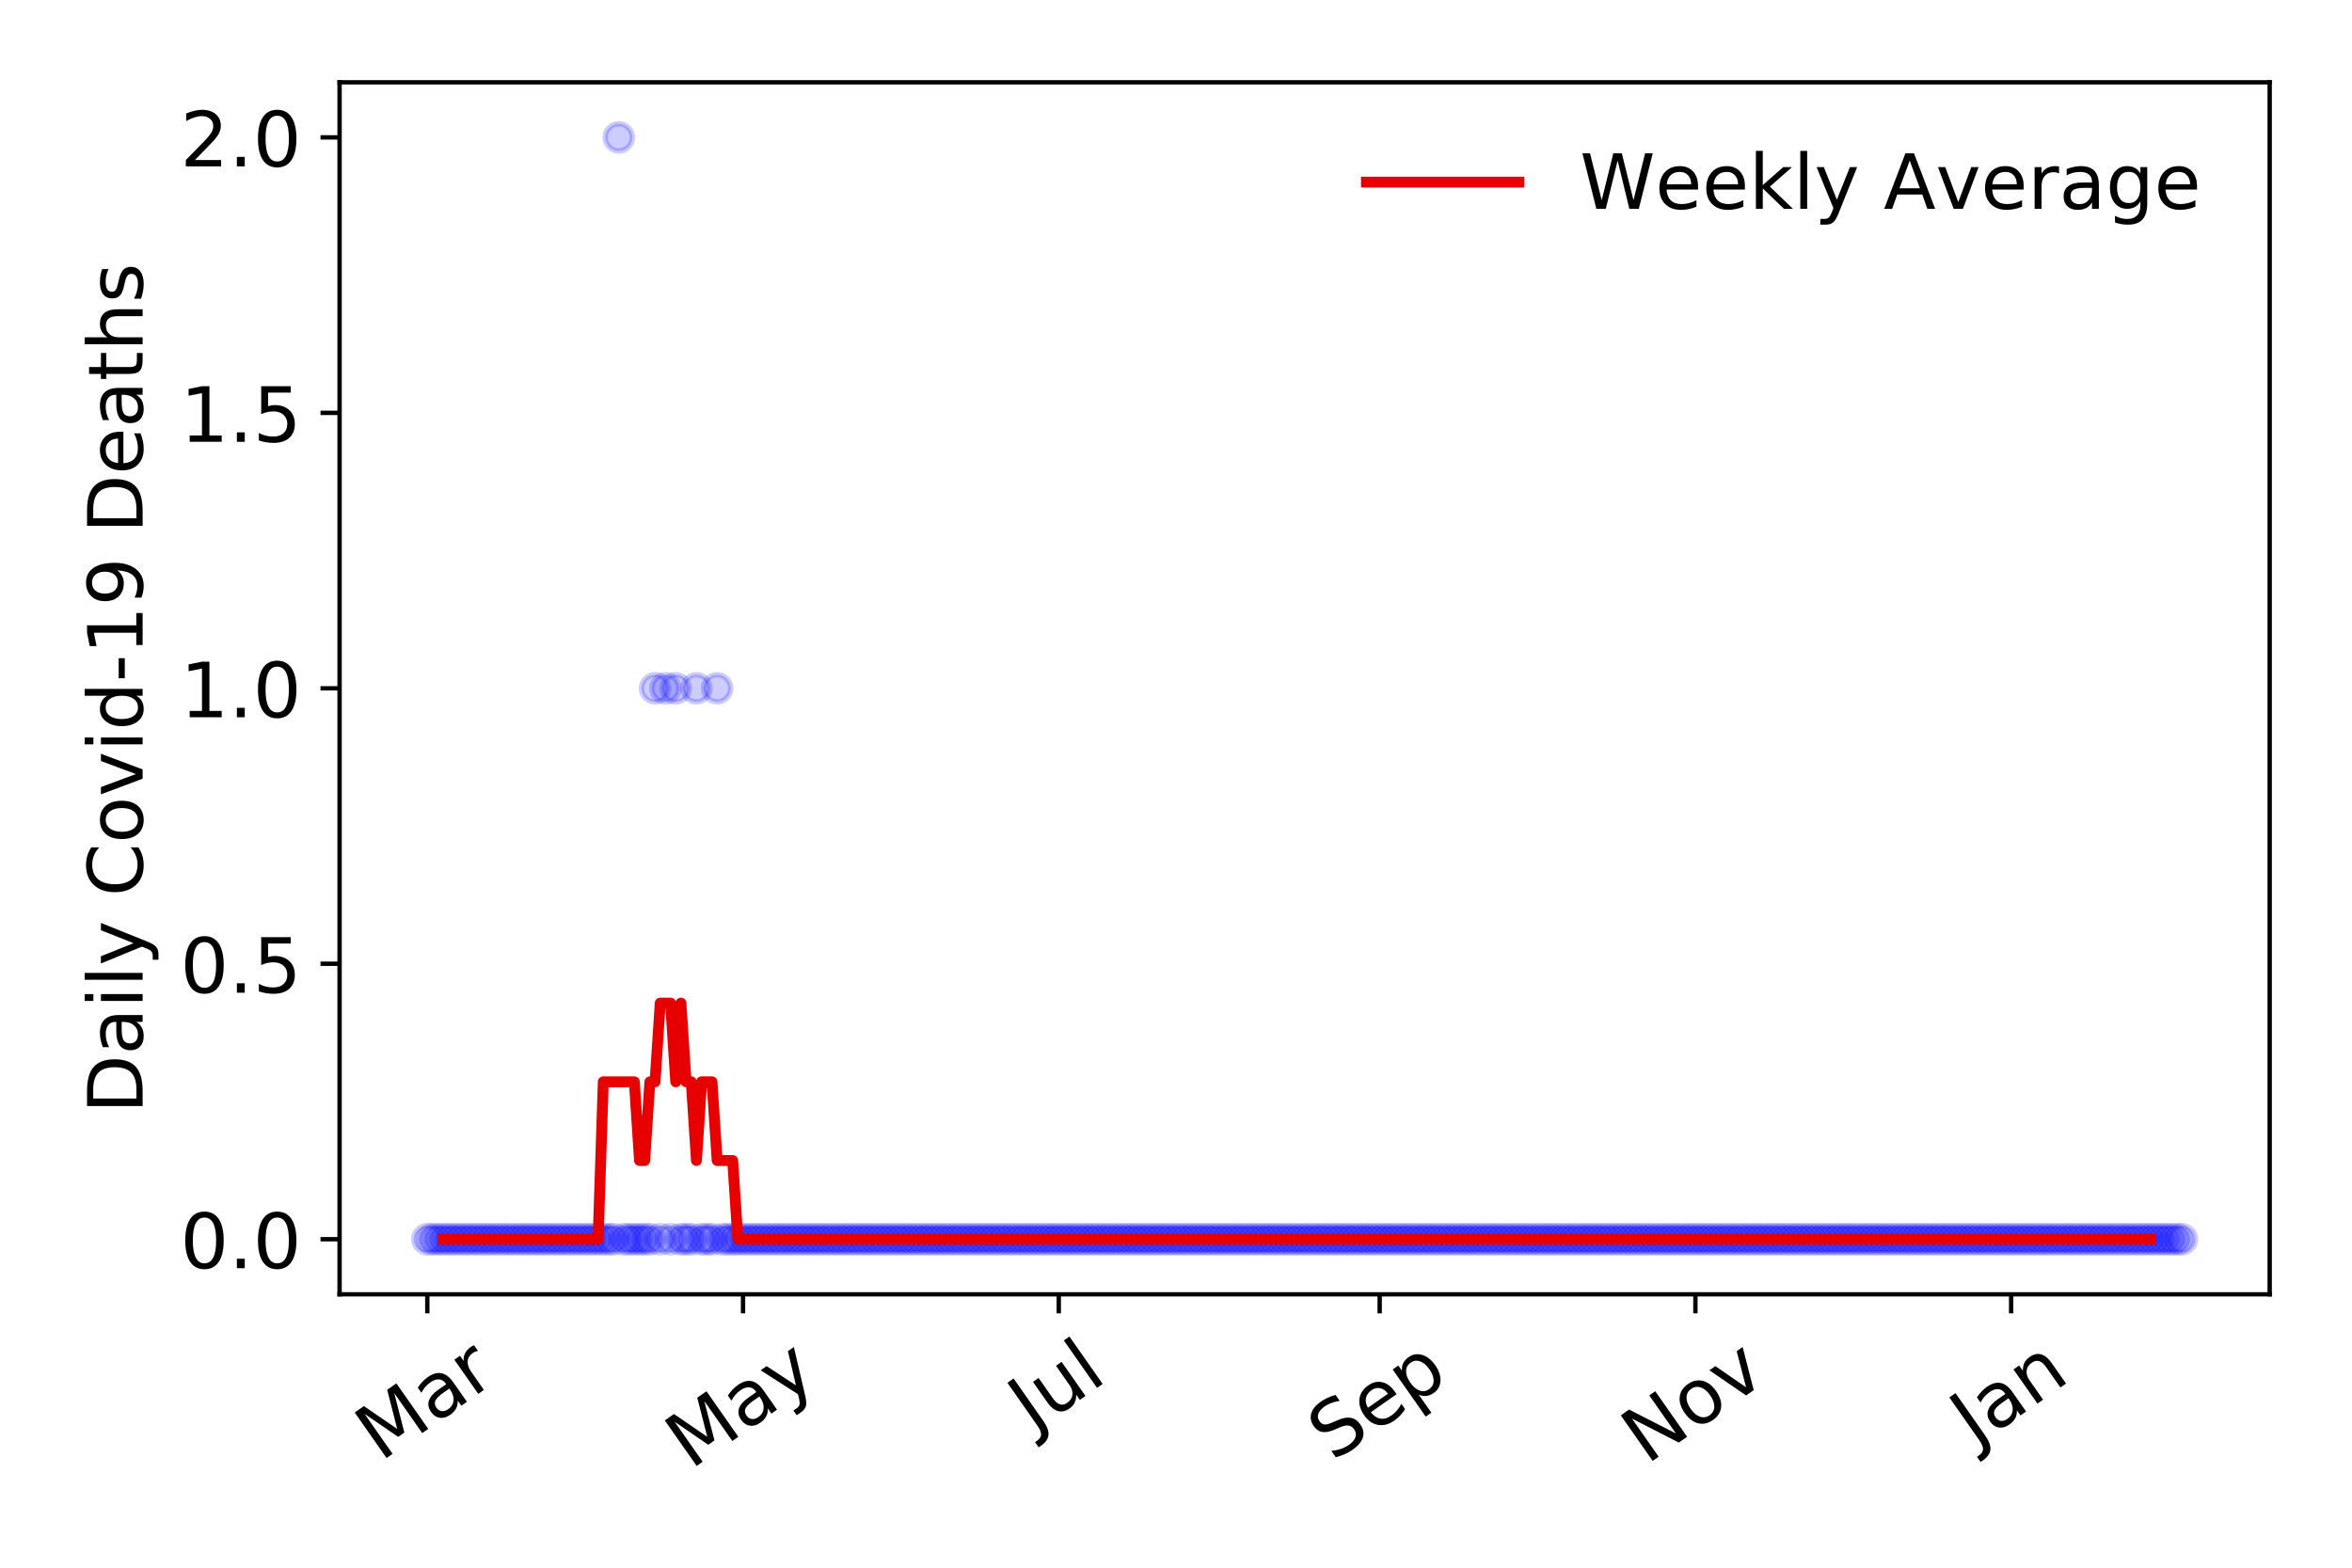 <?xml version="1.0" encoding="utf-8" standalone="no"?>
<!DOCTYPE svg PUBLIC "-//W3C//DTD SVG 1.1//EN"
  "http://www.w3.org/Graphics/SVG/1.1/DTD/svg11.dtd">
<!-- Created with matplotlib (https://matplotlib.org/) -->
<svg height="288pt" version="1.1" viewBox="0 0 432 288" width="432pt" xmlns="http://www.w3.org/2000/svg" xmlns:xlink="http://www.w3.org/1999/xlink">
 <defs>
  <style type="text/css">
*{stroke-linecap:butt;stroke-linejoin:round;}
  </style>
 </defs>
 <g id="figure_1">
  <g id="patch_1">
   <path d="M 0 288 
L 432 288 
L 432 0 
L 0 0 
z
" style="fill:#ffffff;"/>
  </g>
  <g id="axes_1">
   <g id="patch_2">
    <path d="M 62.37 237.778 
L 416.88 237.778 
L 416.88 15.12 
L 62.37 15.12 
z
" style="fill:#ffffff;"/>
   </g>
   <g id="matplotlib.axis_1">
    <g id="xtick_1">
     <g id="line2d_1">
      <defs>
       <path d="M 0 0 
L 0 3.5 
" id="mbba332a3d5" style="stroke:#000000;stroke-width:0.8;"/>
      </defs>
      <g>
       <use style="stroke:#000000;stroke-width:0.8;" x="78.484" xlink:href="#mbba332a3d5" y="237.778"/>
      </g>
     </g>
     <g id="text_1">
      <!-- Mar -->
      <defs>
       <path d="M 9.812 72.906 
L 24.516 72.906 
L 43.109 23.297 
L 61.812 72.906 
L 76.516 72.906 
L 76.516 0 
L 66.891 0 
L 66.891 64.016 
L 48.094 14.016 
L 38.188 14.016 
L 19.391 64.016 
L 19.391 0 
L 9.812 0 
z
" id="DejaVuSans-77"/>
       <path d="M 34.281 27.484 
Q 23.391 27.484 19.188 25 
Q 14.984 22.516 14.984 16.5 
Q 14.984 11.719 18.141 8.906 
Q 21.297 6.109 26.703 6.109 
Q 34.188 6.109 38.703 11.406 
Q 43.219 16.703 43.219 25.484 
L 43.219 27.484 
z
M 52.203 31.203 
L 52.203 0 
L 43.219 0 
L 43.219 8.297 
Q 40.141 3.328 35.547 0.953 
Q 30.953 -1.422 24.312 -1.422 
Q 15.922 -1.422 10.953 3.297 
Q 6 8.016 6 15.922 
Q 6 25.141 12.172 29.828 
Q 18.359 34.516 30.609 34.516 
L 43.219 34.516 
L 43.219 35.406 
Q 43.219 41.609 39.141 45 
Q 35.062 48.391 27.688 48.391 
Q 23 48.391 18.547 47.266 
Q 14.109 46.141 10.016 43.891 
L 10.016 52.203 
Q 14.938 54.109 19.578 55.047 
Q 24.219 56 28.609 56 
Q 40.484 56 46.344 49.844 
Q 52.203 43.703 52.203 31.203 
z
" id="DejaVuSans-97"/>
       <path d="M 41.109 46.297 
Q 39.594 47.172 37.812 47.578 
Q 36.031 48 33.891 48 
Q 26.266 48 22.188 43.047 
Q 18.109 38.094 18.109 28.812 
L 18.109 0 
L 9.078 0 
L 9.078 54.688 
L 18.109 54.688 
L 18.109 46.188 
Q 20.953 51.172 25.484 53.578 
Q 30.031 56 36.531 56 
Q 37.453 56 38.578 55.875 
Q 39.703 55.766 41.062 55.516 
z
" id="DejaVuSans-114"/>
      </defs>
      <g transform="translate(69.881 268.643)rotate(-35)scale(0.14 -0.14)">
       <use xlink:href="#DejaVuSans-77"/>
       <use x="86.279" xlink:href="#DejaVuSans-97"/>
       <use x="147.559" xlink:href="#DejaVuSans-114"/>
      </g>
     </g>
    </g>
    <g id="xtick_2">
     <g id="line2d_2">
      <g>
       <use style="stroke:#000000;stroke-width:0.8;" x="136.476" xlink:href="#mbba332a3d5" y="237.778"/>
      </g>
     </g>
     <g id="text_2">
      <!-- May -->
      <defs>
       <path d="M 32.172 -5.078 
Q 28.375 -14.844 24.75 -17.812 
Q 21.141 -20.797 15.094 -20.797 
L 7.906 -20.797 
L 7.906 -13.281 
L 13.188 -13.281 
Q 16.891 -13.281 18.938 -11.516 
Q 21 -9.766 23.484 -3.219 
L 25.094 0.875 
L 2.984 54.688 
L 12.5 54.688 
L 29.594 11.922 
L 46.688 54.688 
L 56.203 54.688 
z
" id="DejaVuSans-121"/>
      </defs>
      <g transform="translate(126.836 270.094)rotate(-35)scale(0.14 -0.14)">
       <use xlink:href="#DejaVuSans-77"/>
       <use x="86.279" xlink:href="#DejaVuSans-97"/>
       <use x="147.559" xlink:href="#DejaVuSans-121"/>
      </g>
     </g>
    </g>
    <g id="xtick_3">
     <g id="line2d_3">
      <g>
       <use style="stroke:#000000;stroke-width:0.8;" x="194.468" xlink:href="#mbba332a3d5" y="237.778"/>
      </g>
     </g>
     <g id="text_3">
      <!-- Jul -->
      <defs>
       <path d="M 9.812 72.906 
L 19.672 72.906 
L 19.672 5.078 
Q 19.672 -8.109 14.672 -14.062 
Q 9.672 -20.016 -1.422 -20.016 
L -5.172 -20.016 
L -5.172 -11.719 
L -2.094 -11.719 
Q 4.438 -11.719 7.125 -8.047 
Q 9.812 -4.391 9.812 5.078 
z
" id="DejaVuSans-74"/>
       <path d="M 8.5 21.578 
L 8.5 54.688 
L 17.484 54.688 
L 17.484 21.922 
Q 17.484 14.156 20.5 10.266 
Q 23.531 6.391 29.594 6.391 
Q 36.859 6.391 41.078 11.031 
Q 45.312 15.672 45.312 23.688 
L 45.312 54.688 
L 54.297 54.688 
L 54.297 0 
L 45.312 0 
L 45.312 8.406 
Q 42.047 3.422 37.719 1 
Q 33.406 -1.422 27.688 -1.422 
Q 18.266 -1.422 13.375 4.438 
Q 8.5 10.297 8.5 21.578 
z
M 31.109 56 
z
" id="DejaVuSans-117"/>
       <path d="M 9.422 75.984 
L 18.406 75.984 
L 18.406 0 
L 9.422 0 
z
" id="DejaVuSans-108"/>
      </defs>
      <g transform="translate(189.765 263.181)rotate(-35)scale(0.14 -0.14)">
       <use xlink:href="#DejaVuSans-74"/>
       <use x="29.492" xlink:href="#DejaVuSans-117"/>
       <use x="92.871" xlink:href="#DejaVuSans-108"/>
      </g>
     </g>
    </g>
    <g id="xtick_4">
     <g id="line2d_4">
      <g>
       <use style="stroke:#000000;stroke-width:0.8;" x="253.41" xlink:href="#mbba332a3d5" y="237.778"/>
      </g>
     </g>
     <g id="text_4">
      <!-- Sep -->
      <defs>
       <path d="M 53.516 70.516 
L 53.516 60.891 
Q 47.906 63.578 42.922 64.891 
Q 37.938 66.219 33.297 66.219 
Q 25.25 66.219 20.875 63.094 
Q 16.5 59.969 16.5 54.203 
Q 16.5 49.359 19.406 46.891 
Q 22.312 44.438 30.422 42.922 
L 36.375 41.703 
Q 47.406 39.594 52.656 34.297 
Q 57.906 29 57.906 20.125 
Q 57.906 9.516 50.797 4.047 
Q 43.703 -1.422 29.984 -1.422 
Q 24.812 -1.422 18.969 -0.25 
Q 13.141 0.922 6.891 3.219 
L 6.891 13.375 
Q 12.891 10.016 18.656 8.297 
Q 24.422 6.594 29.984 6.594 
Q 38.422 6.594 43.016 9.906 
Q 47.609 13.234 47.609 19.391 
Q 47.609 24.75 44.312 27.781 
Q 41.016 30.812 33.5 32.328 
L 27.484 33.5 
Q 16.453 35.688 11.516 40.375 
Q 6.594 45.062 6.594 53.422 
Q 6.594 63.094 13.406 68.656 
Q 20.219 74.219 32.172 74.219 
Q 37.312 74.219 42.625 73.281 
Q 47.953 72.359 53.516 70.516 
z
" id="DejaVuSans-83"/>
       <path d="M 56.203 29.594 
L 56.203 25.203 
L 14.891 25.203 
Q 15.484 15.922 20.484 11.062 
Q 25.484 6.203 34.422 6.203 
Q 39.594 6.203 44.453 7.469 
Q 49.312 8.734 54.109 11.281 
L 54.109 2.781 
Q 49.266 0.734 44.188 -0.344 
Q 39.109 -1.422 33.891 -1.422 
Q 20.797 -1.422 13.156 6.188 
Q 5.516 13.812 5.516 26.812 
Q 5.516 40.234 12.766 48.109 
Q 20.016 56 32.328 56 
Q 43.359 56 49.781 48.891 
Q 56.203 41.797 56.203 29.594 
z
M 47.219 32.234 
Q 47.125 39.594 43.094 43.984 
Q 39.062 48.391 32.422 48.391 
Q 24.906 48.391 20.391 44.141 
Q 15.875 39.891 15.188 32.172 
z
" id="DejaVuSans-101"/>
       <path d="M 18.109 8.203 
L 18.109 -20.797 
L 9.078 -20.797 
L 9.078 54.688 
L 18.109 54.688 
L 18.109 46.391 
Q 20.953 51.266 25.266 53.625 
Q 29.594 56 35.594 56 
Q 45.562 56 51.781 48.094 
Q 58.016 40.188 58.016 27.297 
Q 58.016 14.406 51.781 6.484 
Q 45.562 -1.422 35.594 -1.422 
Q 29.594 -1.422 25.266 0.953 
Q 20.953 3.328 18.109 8.203 
z
M 48.688 27.297 
Q 48.688 37.203 44.609 42.844 
Q 40.531 48.484 33.406 48.484 
Q 26.266 48.484 22.188 42.844 
Q 18.109 37.203 18.109 27.297 
Q 18.109 17.391 22.188 11.75 
Q 26.266 6.109 33.406 6.109 
Q 40.531 6.109 44.609 11.75 
Q 48.688 17.391 48.688 27.297 
z
" id="DejaVuSans-112"/>
      </defs>
      <g transform="translate(244.817 268.629)rotate(-35)scale(0.14 -0.14)">
       <use xlink:href="#DejaVuSans-83"/>
       <use x="63.477" xlink:href="#DejaVuSans-101"/>
       <use x="125" xlink:href="#DejaVuSans-112"/>
      </g>
     </g>
    </g>
    <g id="xtick_5">
     <g id="line2d_5">
      <g>
       <use style="stroke:#000000;stroke-width:0.8;" x="311.402" xlink:href="#mbba332a3d5" y="237.778"/>
      </g>
     </g>
     <g id="text_5">
      <!-- Nov -->
      <defs>
       <path d="M 9.812 72.906 
L 23.094 72.906 
L 55.422 11.922 
L 55.422 72.906 
L 64.984 72.906 
L 64.984 0 
L 51.703 0 
L 19.391 60.984 
L 19.391 0 
L 9.812 0 
z
" id="DejaVuSans-78"/>
       <path d="M 30.609 48.391 
Q 23.391 48.391 19.188 42.75 
Q 14.984 37.109 14.984 27.297 
Q 14.984 17.484 19.156 11.844 
Q 23.344 6.203 30.609 6.203 
Q 37.797 6.203 41.984 11.859 
Q 46.188 17.531 46.188 27.297 
Q 46.188 37.016 41.984 42.703 
Q 37.797 48.391 30.609 48.391 
z
M 30.609 56 
Q 42.328 56 49.016 48.375 
Q 55.719 40.766 55.719 27.297 
Q 55.719 13.875 49.016 6.219 
Q 42.328 -1.422 30.609 -1.422 
Q 18.844 -1.422 12.172 6.219 
Q 5.516 13.875 5.516 27.297 
Q 5.516 40.766 12.172 48.375 
Q 18.844 56 30.609 56 
z
" id="DejaVuSans-111"/>
       <path d="M 2.984 54.688 
L 12.5 54.688 
L 29.594 8.797 
L 46.688 54.688 
L 56.203 54.688 
L 35.688 0 
L 23.484 0 
z
" id="DejaVuSans-118"/>
      </defs>
      <g transform="translate(302.425 269.166)rotate(-35)scale(0.14 -0.14)">
       <use xlink:href="#DejaVuSans-78"/>
       <use x="74.805" xlink:href="#DejaVuSans-111"/>
       <use x="135.986" xlink:href="#DejaVuSans-118"/>
      </g>
     </g>
    </g>
    <g id="xtick_6">
     <g id="line2d_6">
      <g>
       <use style="stroke:#000000;stroke-width:0.8;" x="369.393" xlink:href="#mbba332a3d5" y="237.778"/>
      </g>
     </g>
     <g id="text_6">
      <!-- Jan -->
      <defs>
       <path d="M 54.891 33.016 
L 54.891 0 
L 45.906 0 
L 45.906 32.719 
Q 45.906 40.484 42.875 44.328 
Q 39.844 48.188 33.797 48.188 
Q 26.516 48.188 22.312 43.547 
Q 18.109 38.922 18.109 30.906 
L 18.109 0 
L 9.078 0 
L 9.078 54.688 
L 18.109 54.688 
L 18.109 46.188 
Q 21.344 51.125 25.703 53.562 
Q 30.078 56 35.797 56 
Q 45.219 56 50.047 50.172 
Q 54.891 44.344 54.891 33.016 
z
" id="DejaVuSans-110"/>
      </defs>
      <g transform="translate(362.77 265.871)rotate(-35)scale(0.14 -0.14)">
       <use xlink:href="#DejaVuSans-74"/>
       <use x="29.492" xlink:href="#DejaVuSans-97"/>
       <use x="90.771" xlink:href="#DejaVuSans-110"/>
      </g>
     </g>
    </g>
   </g>
   <g id="matplotlib.axis_2">
    <g id="ytick_1">
     <g id="line2d_7">
      <defs>
       <path d="M 0 0 
L -3.5 0 
" id="m85f25924fa" style="stroke:#000000;stroke-width:0.8;"/>
      </defs>
      <g>
       <use style="stroke:#000000;stroke-width:0.8;" x="62.37" xlink:href="#m85f25924fa" y="227.657"/>
      </g>
     </g>
     <g id="text_7">
      <!-- 0.0 -->
      <defs>
       <path d="M 31.781 66.406 
Q 24.172 66.406 20.328 58.906 
Q 16.5 51.422 16.5 36.375 
Q 16.5 21.391 20.328 13.891 
Q 24.172 6.391 31.781 6.391 
Q 39.453 6.391 43.281 13.891 
Q 47.125 21.391 47.125 36.375 
Q 47.125 51.422 43.281 58.906 
Q 39.453 66.406 31.781 66.406 
z
M 31.781 74.219 
Q 44.047 74.219 50.516 64.516 
Q 56.984 54.828 56.984 36.375 
Q 56.984 17.969 50.516 8.266 
Q 44.047 -1.422 31.781 -1.422 
Q 19.531 -1.422 13.062 8.266 
Q 6.594 17.969 6.594 36.375 
Q 6.594 54.828 13.062 64.516 
Q 19.531 74.219 31.781 74.219 
z
" id="DejaVuSans-48"/>
       <path d="M 10.688 12.406 
L 21 12.406 
L 21 0 
L 10.688 0 
z
" id="DejaVuSans-46"/>
      </defs>
      <g transform="translate(33.106 232.976)scale(0.14 -0.14)">
       <use xlink:href="#DejaVuSans-48"/>
       <use x="63.623" xlink:href="#DejaVuSans-46"/>
       <use x="95.41" xlink:href="#DejaVuSans-48"/>
      </g>
     </g>
    </g>
    <g id="ytick_2">
     <g id="line2d_8">
      <g>
       <use style="stroke:#000000;stroke-width:0.8;" x="62.37" xlink:href="#m85f25924fa" y="177.053"/>
      </g>
     </g>
     <g id="text_8">
      <!-- 0.5 -->
      <defs>
       <path d="M 10.797 72.906 
L 49.516 72.906 
L 49.516 64.594 
L 19.828 64.594 
L 19.828 46.734 
Q 21.969 47.469 24.109 47.828 
Q 26.266 48.188 28.422 48.188 
Q 40.625 48.188 47.75 41.5 
Q 54.891 34.812 54.891 23.391 
Q 54.891 11.625 47.562 5.094 
Q 40.234 -1.422 26.906 -1.422 
Q 22.312 -1.422 17.547 -0.641 
Q 12.797 0.141 7.719 1.703 
L 7.719 11.625 
Q 12.109 9.234 16.797 8.062 
Q 21.484 6.891 26.703 6.891 
Q 35.156 6.891 40.078 11.328 
Q 45.016 15.766 45.016 23.391 
Q 45.016 31 40.078 35.438 
Q 35.156 39.891 26.703 39.891 
Q 22.75 39.891 18.812 39.016 
Q 14.891 38.141 10.797 36.281 
z
" id="DejaVuSans-53"/>
      </defs>
      <g transform="translate(33.106 182.372)scale(0.14 -0.14)">
       <use xlink:href="#DejaVuSans-48"/>
       <use x="63.623" xlink:href="#DejaVuSans-46"/>
       <use x="95.41" xlink:href="#DejaVuSans-53"/>
      </g>
     </g>
    </g>
    <g id="ytick_3">
     <g id="line2d_9">
      <g>
       <use style="stroke:#000000;stroke-width:0.8;" x="62.37" xlink:href="#m85f25924fa" y="126.449"/>
      </g>
     </g>
     <g id="text_9">
      <!-- 1.0 -->
      <defs>
       <path d="M 12.406 8.297 
L 28.516 8.297 
L 28.516 63.922 
L 10.984 60.406 
L 10.984 69.391 
L 28.422 72.906 
L 38.281 72.906 
L 38.281 8.297 
L 54.391 8.297 
L 54.391 0 
L 12.406 0 
z
" id="DejaVuSans-49"/>
      </defs>
      <g transform="translate(33.106 131.768)scale(0.14 -0.14)">
       <use xlink:href="#DejaVuSans-49"/>
       <use x="63.623" xlink:href="#DejaVuSans-46"/>
       <use x="95.41" xlink:href="#DejaVuSans-48"/>
      </g>
     </g>
    </g>
    <g id="ytick_4">
     <g id="line2d_10">
      <g>
       <use style="stroke:#000000;stroke-width:0.8;" x="62.37" xlink:href="#m85f25924fa" y="75.845"/>
      </g>
     </g>
     <g id="text_10">
      <!-- 1.5 -->
      <g transform="translate(33.106 81.164)scale(0.14 -0.14)">
       <use xlink:href="#DejaVuSans-49"/>
       <use x="63.623" xlink:href="#DejaVuSans-46"/>
       <use x="95.41" xlink:href="#DejaVuSans-53"/>
      </g>
     </g>
    </g>
    <g id="ytick_5">
     <g id="line2d_11">
      <g>
       <use style="stroke:#000000;stroke-width:0.8;" x="62.37" xlink:href="#m85f25924fa" y="25.241"/>
      </g>
     </g>
     <g id="text_11">
      <!-- 2.0 -->
      <defs>
       <path d="M 19.188 8.297 
L 53.609 8.297 
L 53.609 0 
L 7.328 0 
L 7.328 8.297 
Q 12.938 14.109 22.625 23.891 
Q 32.328 33.688 34.812 36.531 
Q 39.547 41.844 41.422 45.531 
Q 43.312 49.219 43.312 52.781 
Q 43.312 58.594 39.234 62.25 
Q 35.156 65.922 28.609 65.922 
Q 23.969 65.922 18.812 64.312 
Q 13.672 62.703 7.812 59.422 
L 7.812 69.391 
Q 13.766 71.781 18.938 73 
Q 24.125 74.219 28.422 74.219 
Q 39.75 74.219 46.484 68.547 
Q 53.219 62.891 53.219 53.422 
Q 53.219 48.922 51.531 44.891 
Q 49.859 40.875 45.406 35.406 
Q 44.188 33.984 37.641 27.219 
Q 31.109 20.453 19.188 8.297 
z
" id="DejaVuSans-50"/>
      </defs>
      <g transform="translate(33.106 30.56)scale(0.14 -0.14)">
       <use xlink:href="#DejaVuSans-50"/>
       <use x="63.623" xlink:href="#DejaVuSans-46"/>
       <use x="95.41" xlink:href="#DejaVuSans-48"/>
      </g>
     </g>
    </g>
    <g id="text_12">
     <!-- Daily Covid-19 Deaths -->
     <defs>
      <path d="M 19.672 64.797 
L 19.672 8.109 
L 31.594 8.109 
Q 46.688 8.109 53.688 14.938 
Q 60.688 21.781 60.688 36.531 
Q 60.688 51.172 53.688 57.984 
Q 46.688 64.797 31.594 64.797 
z
M 9.812 72.906 
L 30.078 72.906 
Q 51.266 72.906 61.172 64.094 
Q 71.094 55.281 71.094 36.531 
Q 71.094 17.672 61.125 8.828 
Q 51.172 0 30.078 0 
L 9.812 0 
z
" id="DejaVuSans-68"/>
      <path d="M 9.422 54.688 
L 18.406 54.688 
L 18.406 0 
L 9.422 0 
z
M 9.422 75.984 
L 18.406 75.984 
L 18.406 64.594 
L 9.422 64.594 
z
" id="DejaVuSans-105"/>
      <path id="DejaVuSans-32"/>
      <path d="M 64.406 67.281 
L 64.406 56.891 
Q 59.422 61.531 53.781 63.812 
Q 48.141 66.109 41.797 66.109 
Q 29.297 66.109 22.656 58.469 
Q 16.016 50.828 16.016 36.375 
Q 16.016 21.969 22.656 14.328 
Q 29.297 6.688 41.797 6.688 
Q 48.141 6.688 53.781 8.984 
Q 59.422 11.281 64.406 15.922 
L 64.406 5.609 
Q 59.234 2.094 53.438 0.328 
Q 47.656 -1.422 41.219 -1.422 
Q 24.656 -1.422 15.125 8.703 
Q 5.609 18.844 5.609 36.375 
Q 5.609 53.953 15.125 64.078 
Q 24.656 74.219 41.219 74.219 
Q 47.75 74.219 53.531 72.484 
Q 59.328 70.75 64.406 67.281 
z
" id="DejaVuSans-67"/>
      <path d="M 45.406 46.391 
L 45.406 75.984 
L 54.391 75.984 
L 54.391 0 
L 45.406 0 
L 45.406 8.203 
Q 42.578 3.328 38.25 0.953 
Q 33.938 -1.422 27.875 -1.422 
Q 17.969 -1.422 11.734 6.484 
Q 5.516 14.406 5.516 27.297 
Q 5.516 40.188 11.734 48.094 
Q 17.969 56 27.875 56 
Q 33.938 56 38.25 53.625 
Q 42.578 51.266 45.406 46.391 
z
M 14.797 27.297 
Q 14.797 17.391 18.875 11.75 
Q 22.953 6.109 30.078 6.109 
Q 37.203 6.109 41.297 11.75 
Q 45.406 17.391 45.406 27.297 
Q 45.406 37.203 41.297 42.844 
Q 37.203 48.484 30.078 48.484 
Q 22.953 48.484 18.875 42.844 
Q 14.797 37.203 14.797 27.297 
z
" id="DejaVuSans-100"/>
      <path d="M 4.891 31.391 
L 31.203 31.391 
L 31.203 23.391 
L 4.891 23.391 
z
" id="DejaVuSans-45"/>
      <path d="M 10.984 1.516 
L 10.984 10.5 
Q 14.703 8.734 18.5 7.812 
Q 22.312 6.891 25.984 6.891 
Q 35.75 6.891 40.891 13.453 
Q 46.047 20.016 46.781 33.406 
Q 43.953 29.203 39.594 26.953 
Q 35.25 24.703 29.984 24.703 
Q 19.047 24.703 12.672 31.312 
Q 6.297 37.938 6.297 49.422 
Q 6.297 60.641 12.938 67.422 
Q 19.578 74.219 30.609 74.219 
Q 43.266 74.219 49.922 64.516 
Q 56.594 54.828 56.594 36.375 
Q 56.594 19.141 48.406 8.859 
Q 40.234 -1.422 26.422 -1.422 
Q 22.703 -1.422 18.891 -0.688 
Q 15.094 0.047 10.984 1.516 
z
M 30.609 32.422 
Q 37.25 32.422 41.125 36.953 
Q 45.016 41.5 45.016 49.422 
Q 45.016 57.281 41.125 61.844 
Q 37.25 66.406 30.609 66.406 
Q 23.969 66.406 20.094 61.844 
Q 16.219 57.281 16.219 49.422 
Q 16.219 41.5 20.094 36.953 
Q 23.969 32.422 30.609 32.422 
z
" id="DejaVuSans-57"/>
      <path d="M 18.312 70.219 
L 18.312 54.688 
L 36.812 54.688 
L 36.812 47.703 
L 18.312 47.703 
L 18.312 18.016 
Q 18.312 11.328 20.141 9.422 
Q 21.969 7.516 27.594 7.516 
L 36.812 7.516 
L 36.812 0 
L 27.594 0 
Q 17.188 0 13.234 3.875 
Q 9.281 7.766 9.281 18.016 
L 9.281 47.703 
L 2.688 47.703 
L 2.688 54.688 
L 9.281 54.688 
L 9.281 70.219 
z
" id="DejaVuSans-116"/>
      <path d="M 54.891 33.016 
L 54.891 0 
L 45.906 0 
L 45.906 32.719 
Q 45.906 40.484 42.875 44.328 
Q 39.844 48.188 33.797 48.188 
Q 26.516 48.188 22.312 43.547 
Q 18.109 38.922 18.109 30.906 
L 18.109 0 
L 9.078 0 
L 9.078 75.984 
L 18.109 75.984 
L 18.109 46.188 
Q 21.344 51.125 25.703 53.562 
Q 30.078 56 35.797 56 
Q 45.219 56 50.047 50.172 
Q 54.891 44.344 54.891 33.016 
z
" id="DejaVuSans-104"/>
      <path d="M 44.281 53.078 
L 44.281 44.578 
Q 40.484 46.531 36.375 47.5 
Q 32.281 48.484 27.875 48.484 
Q 21.188 48.484 17.844 46.438 
Q 14.5 44.391 14.5 40.281 
Q 14.5 37.156 16.891 35.375 
Q 19.281 33.594 26.516 31.984 
L 29.594 31.297 
Q 39.156 29.25 43.188 25.516 
Q 47.219 21.781 47.219 15.094 
Q 47.219 7.469 41.188 3.016 
Q 35.156 -1.422 24.609 -1.422 
Q 20.219 -1.422 15.453 -0.562 
Q 10.688 0.297 5.422 2 
L 5.422 11.281 
Q 10.406 8.688 15.234 7.391 
Q 20.062 6.109 24.812 6.109 
Q 31.156 6.109 34.562 8.281 
Q 37.984 10.453 37.984 14.406 
Q 37.984 18.062 35.516 20.016 
Q 33.062 21.969 24.703 23.781 
L 21.578 24.516 
Q 13.234 26.266 9.516 29.906 
Q 5.812 33.547 5.812 39.891 
Q 5.812 47.609 11.281 51.797 
Q 16.75 56 26.812 56 
Q 31.781 56 36.172 55.266 
Q 40.578 54.547 44.281 53.078 
z
" id="DejaVuSans-115"/>
     </defs>
     <g transform="translate(26.194 204.56)rotate(-90)scale(0.14 -0.14)">
      <use xlink:href="#DejaVuSans-68"/>
      <use x="77.002" xlink:href="#DejaVuSans-97"/>
      <use x="138.281" xlink:href="#DejaVuSans-105"/>
      <use x="166.064" xlink:href="#DejaVuSans-108"/>
      <use x="193.848" xlink:href="#DejaVuSans-121"/>
      <use x="253.027" xlink:href="#DejaVuSans-32"/>
      <use x="284.814" xlink:href="#DejaVuSans-67"/>
      <use x="354.639" xlink:href="#DejaVuSans-111"/>
      <use x="415.82" xlink:href="#DejaVuSans-118"/>
      <use x="475" xlink:href="#DejaVuSans-105"/>
      <use x="502.783" xlink:href="#DejaVuSans-100"/>
      <use x="566.26" xlink:href="#DejaVuSans-45"/>
      <use x="602.344" xlink:href="#DejaVuSans-49"/>
      <use x="665.967" xlink:href="#DejaVuSans-57"/>
      <use x="729.59" xlink:href="#DejaVuSans-32"/>
      <use x="761.377" xlink:href="#DejaVuSans-68"/>
      <use x="838.379" xlink:href="#DejaVuSans-101"/>
      <use x="899.902" xlink:href="#DejaVuSans-97"/>
      <use x="961.182" xlink:href="#DejaVuSans-116"/>
      <use x="1000.391" xlink:href="#DejaVuSans-104"/>
      <use x="1063.77" xlink:href="#DejaVuSans-115"/>
     </g>
    </g>
   </g>
   <g id="line2d_12">
    <defs>
     <path d="M 0 2.5 
C 0.663 2.5 1.299 2.237 1.768 1.768 
C 2.237 1.299 2.5 0.663 2.5 0 
C 2.5 -0.663 2.237 -1.299 1.768 -1.768 
C 1.299 -2.237 0.663 -2.5 0 -2.5 
C -0.663 -2.5 -1.299 -2.237 -1.768 -1.768 
C -2.237 -1.299 -2.5 -0.663 -2.5 0 
C -2.5 0.663 -2.237 1.299 -1.768 1.768 
C -1.299 2.237 -0.663 2.5 0 2.5 
z
" id="m38d394b5de" style="stroke:#0000ff;stroke-opacity:0.2;"/>
    </defs>
    <g clip-path="url(#pa378318332)">
     <use style="fill:#0000ff;fill-opacity:0.2;stroke:#0000ff;stroke-opacity:0.2;" x="78.484" xlink:href="#m38d394b5de" y="227.657"/>
     <use style="fill:#0000ff;fill-opacity:0.2;stroke:#0000ff;stroke-opacity:0.2;" x="79.435" xlink:href="#m38d394b5de" y="227.657"/>
     <use style="fill:#0000ff;fill-opacity:0.2;stroke:#0000ff;stroke-opacity:0.2;" x="80.385" xlink:href="#m38d394b5de" y="227.657"/>
     <use style="fill:#0000ff;fill-opacity:0.2;stroke:#0000ff;stroke-opacity:0.2;" x="81.336" xlink:href="#m38d394b5de" y="227.657"/>
     <use style="fill:#0000ff;fill-opacity:0.2;stroke:#0000ff;stroke-opacity:0.2;" x="82.287" xlink:href="#m38d394b5de" y="227.657"/>
     <use style="fill:#0000ff;fill-opacity:0.2;stroke:#0000ff;stroke-opacity:0.2;" x="83.238" xlink:href="#m38d394b5de" y="227.657"/>
     <use style="fill:#0000ff;fill-opacity:0.2;stroke:#0000ff;stroke-opacity:0.2;" x="84.188" xlink:href="#m38d394b5de" y="227.657"/>
     <use style="fill:#0000ff;fill-opacity:0.2;stroke:#0000ff;stroke-opacity:0.2;" x="85.139" xlink:href="#m38d394b5de" y="227.657"/>
     <use style="fill:#0000ff;fill-opacity:0.2;stroke:#0000ff;stroke-opacity:0.2;" x="86.09" xlink:href="#m38d394b5de" y="227.657"/>
     <use style="fill:#0000ff;fill-opacity:0.2;stroke:#0000ff;stroke-opacity:0.2;" x="87.04" xlink:href="#m38d394b5de" y="227.657"/>
     <use style="fill:#0000ff;fill-opacity:0.2;stroke:#0000ff;stroke-opacity:0.2;" x="87.991" xlink:href="#m38d394b5de" y="227.657"/>
     <use style="fill:#0000ff;fill-opacity:0.2;stroke:#0000ff;stroke-opacity:0.2;" x="88.942" xlink:href="#m38d394b5de" y="227.657"/>
     <use style="fill:#0000ff;fill-opacity:0.2;stroke:#0000ff;stroke-opacity:0.2;" x="89.892" xlink:href="#m38d394b5de" y="227.657"/>
     <use style="fill:#0000ff;fill-opacity:0.2;stroke:#0000ff;stroke-opacity:0.2;" x="90.843" xlink:href="#m38d394b5de" y="227.657"/>
     <use style="fill:#0000ff;fill-opacity:0.2;stroke:#0000ff;stroke-opacity:0.2;" x="91.794" xlink:href="#m38d394b5de" y="227.657"/>
     <use style="fill:#0000ff;fill-opacity:0.2;stroke:#0000ff;stroke-opacity:0.2;" x="92.744" xlink:href="#m38d394b5de" y="227.657"/>
     <use style="fill:#0000ff;fill-opacity:0.2;stroke:#0000ff;stroke-opacity:0.2;" x="93.695" xlink:href="#m38d394b5de" y="227.657"/>
     <use style="fill:#0000ff;fill-opacity:0.2;stroke:#0000ff;stroke-opacity:0.2;" x="94.646" xlink:href="#m38d394b5de" y="227.657"/>
     <use style="fill:#0000ff;fill-opacity:0.2;stroke:#0000ff;stroke-opacity:0.2;" x="95.596" xlink:href="#m38d394b5de" y="227.657"/>
     <use style="fill:#0000ff;fill-opacity:0.2;stroke:#0000ff;stroke-opacity:0.2;" x="96.547" xlink:href="#m38d394b5de" y="227.657"/>
     <use style="fill:#0000ff;fill-opacity:0.2;stroke:#0000ff;stroke-opacity:0.2;" x="97.498" xlink:href="#m38d394b5de" y="227.657"/>
     <use style="fill:#0000ff;fill-opacity:0.2;stroke:#0000ff;stroke-opacity:0.2;" x="98.448" xlink:href="#m38d394b5de" y="227.657"/>
     <use style="fill:#0000ff;fill-opacity:0.2;stroke:#0000ff;stroke-opacity:0.2;" x="99.399" xlink:href="#m38d394b5de" y="227.657"/>
     <use style="fill:#0000ff;fill-opacity:0.2;stroke:#0000ff;stroke-opacity:0.2;" x="100.35" xlink:href="#m38d394b5de" y="227.657"/>
     <use style="fill:#0000ff;fill-opacity:0.2;stroke:#0000ff;stroke-opacity:0.2;" x="101.301" xlink:href="#m38d394b5de" y="227.657"/>
     <use style="fill:#0000ff;fill-opacity:0.2;stroke:#0000ff;stroke-opacity:0.2;" x="102.251" xlink:href="#m38d394b5de" y="227.657"/>
     <use style="fill:#0000ff;fill-opacity:0.2;stroke:#0000ff;stroke-opacity:0.2;" x="103.202" xlink:href="#m38d394b5de" y="227.657"/>
     <use style="fill:#0000ff;fill-opacity:0.2;stroke:#0000ff;stroke-opacity:0.2;" x="104.153" xlink:href="#m38d394b5de" y="227.657"/>
     <use style="fill:#0000ff;fill-opacity:0.2;stroke:#0000ff;stroke-opacity:0.2;" x="105.103" xlink:href="#m38d394b5de" y="227.657"/>
     <use style="fill:#0000ff;fill-opacity:0.2;stroke:#0000ff;stroke-opacity:0.2;" x="106.054" xlink:href="#m38d394b5de" y="227.657"/>
     <use style="fill:#0000ff;fill-opacity:0.2;stroke:#0000ff;stroke-opacity:0.2;" x="107.005" xlink:href="#m38d394b5de" y="227.657"/>
     <use style="fill:#0000ff;fill-opacity:0.2;stroke:#0000ff;stroke-opacity:0.2;" x="107.955" xlink:href="#m38d394b5de" y="227.657"/>
     <use style="fill:#0000ff;fill-opacity:0.2;stroke:#0000ff;stroke-opacity:0.2;" x="108.906" xlink:href="#m38d394b5de" y="227.657"/>
     <use style="fill:#0000ff;fill-opacity:0.2;stroke:#0000ff;stroke-opacity:0.2;" x="109.857" xlink:href="#m38d394b5de" y="227.657"/>
     <use style="fill:#0000ff;fill-opacity:0.2;stroke:#0000ff;stroke-opacity:0.2;" x="110.807" xlink:href="#m38d394b5de" y="227.657"/>
     <use style="fill:#0000ff;fill-opacity:0.2;stroke:#0000ff;stroke-opacity:0.2;" x="111.758" xlink:href="#m38d394b5de" y="227.657"/>
     <use style="fill:#0000ff;fill-opacity:0.2;stroke:#0000ff;stroke-opacity:0.2;" x="112.709" xlink:href="#m38d394b5de" y="227.657"/>
     <use style="fill:#0000ff;fill-opacity:0.2;stroke:#0000ff;stroke-opacity:0.2;" x="113.659" xlink:href="#m38d394b5de" y="25.241"/>
     <use style="fill:#0000ff;fill-opacity:0.2;stroke:#0000ff;stroke-opacity:0.2;" x="114.61" xlink:href="#m38d394b5de" y="227.657"/>
     <use style="fill:#0000ff;fill-opacity:0.2;stroke:#0000ff;stroke-opacity:0.2;" x="115.561" xlink:href="#m38d394b5de" y="227.657"/>
     <use style="fill:#0000ff;fill-opacity:0.2;stroke:#0000ff;stroke-opacity:0.2;" x="116.511" xlink:href="#m38d394b5de" y="227.657"/>
     <use style="fill:#0000ff;fill-opacity:0.2;stroke:#0000ff;stroke-opacity:0.2;" x="117.462" xlink:href="#m38d394b5de" y="227.657"/>
     <use style="fill:#0000ff;fill-opacity:0.2;stroke:#0000ff;stroke-opacity:0.2;" x="118.413" xlink:href="#m38d394b5de" y="227.657"/>
     <use style="fill:#0000ff;fill-opacity:0.2;stroke:#0000ff;stroke-opacity:0.2;" x="119.363" xlink:href="#m38d394b5de" y="227.657"/>
     <use style="fill:#0000ff;fill-opacity:0.2;stroke:#0000ff;stroke-opacity:0.2;" x="120.314" xlink:href="#m38d394b5de" y="126.449"/>
     <use style="fill:#0000ff;fill-opacity:0.2;stroke:#0000ff;stroke-opacity:0.2;" x="121.265" xlink:href="#m38d394b5de" y="227.657"/>
     <use style="fill:#0000ff;fill-opacity:0.2;stroke:#0000ff;stroke-opacity:0.2;" x="122.216" xlink:href="#m38d394b5de" y="126.449"/>
     <use style="fill:#0000ff;fill-opacity:0.2;stroke:#0000ff;stroke-opacity:0.2;" x="123.166" xlink:href="#m38d394b5de" y="227.657"/>
     <use style="fill:#0000ff;fill-opacity:0.2;stroke:#0000ff;stroke-opacity:0.2;" x="124.117" xlink:href="#m38d394b5de" y="126.449"/>
     <use style="fill:#0000ff;fill-opacity:0.2;stroke:#0000ff;stroke-opacity:0.2;" x="125.068" xlink:href="#m38d394b5de" y="227.657"/>
     <use style="fill:#0000ff;fill-opacity:0.2;stroke:#0000ff;stroke-opacity:0.2;" x="126.018" xlink:href="#m38d394b5de" y="227.657"/>
     <use style="fill:#0000ff;fill-opacity:0.2;stroke:#0000ff;stroke-opacity:0.2;" x="126.969" xlink:href="#m38d394b5de" y="227.657"/>
     <use style="fill:#0000ff;fill-opacity:0.2;stroke:#0000ff;stroke-opacity:0.2;" x="127.92" xlink:href="#m38d394b5de" y="126.449"/>
     <use style="fill:#0000ff;fill-opacity:0.2;stroke:#0000ff;stroke-opacity:0.2;" x="128.87" xlink:href="#m38d394b5de" y="227.657"/>
     <use style="fill:#0000ff;fill-opacity:0.2;stroke:#0000ff;stroke-opacity:0.2;" x="129.821" xlink:href="#m38d394b5de" y="227.657"/>
     <use style="fill:#0000ff;fill-opacity:0.2;stroke:#0000ff;stroke-opacity:0.2;" x="130.772" xlink:href="#m38d394b5de" y="227.657"/>
     <use style="fill:#0000ff;fill-opacity:0.2;stroke:#0000ff;stroke-opacity:0.2;" x="131.722" xlink:href="#m38d394b5de" y="126.449"/>
     <use style="fill:#0000ff;fill-opacity:0.2;stroke:#0000ff;stroke-opacity:0.2;" x="132.673" xlink:href="#m38d394b5de" y="227.657"/>
     <use style="fill:#0000ff;fill-opacity:0.2;stroke:#0000ff;stroke-opacity:0.2;" x="133.624" xlink:href="#m38d394b5de" y="227.657"/>
     <use style="fill:#0000ff;fill-opacity:0.2;stroke:#0000ff;stroke-opacity:0.2;" x="134.574" xlink:href="#m38d394b5de" y="227.657"/>
     <use style="fill:#0000ff;fill-opacity:0.2;stroke:#0000ff;stroke-opacity:0.2;" x="135.525" xlink:href="#m38d394b5de" y="227.657"/>
     <use style="fill:#0000ff;fill-opacity:0.2;stroke:#0000ff;stroke-opacity:0.2;" x="136.476" xlink:href="#m38d394b5de" y="227.657"/>
     <use style="fill:#0000ff;fill-opacity:0.2;stroke:#0000ff;stroke-opacity:0.2;" x="137.426" xlink:href="#m38d394b5de" y="227.657"/>
     <use style="fill:#0000ff;fill-opacity:0.2;stroke:#0000ff;stroke-opacity:0.2;" x="138.377" xlink:href="#m38d394b5de" y="227.657"/>
     <use style="fill:#0000ff;fill-opacity:0.2;stroke:#0000ff;stroke-opacity:0.2;" x="139.328" xlink:href="#m38d394b5de" y="227.657"/>
     <use style="fill:#0000ff;fill-opacity:0.2;stroke:#0000ff;stroke-opacity:0.2;" x="140.279" xlink:href="#m38d394b5de" y="227.657"/>
     <use style="fill:#0000ff;fill-opacity:0.2;stroke:#0000ff;stroke-opacity:0.2;" x="141.229" xlink:href="#m38d394b5de" y="227.657"/>
     <use style="fill:#0000ff;fill-opacity:0.2;stroke:#0000ff;stroke-opacity:0.2;" x="142.18" xlink:href="#m38d394b5de" y="227.657"/>
     <use style="fill:#0000ff;fill-opacity:0.2;stroke:#0000ff;stroke-opacity:0.2;" x="143.131" xlink:href="#m38d394b5de" y="227.657"/>
     <use style="fill:#0000ff;fill-opacity:0.2;stroke:#0000ff;stroke-opacity:0.2;" x="144.081" xlink:href="#m38d394b5de" y="227.657"/>
     <use style="fill:#0000ff;fill-opacity:0.2;stroke:#0000ff;stroke-opacity:0.2;" x="145.032" xlink:href="#m38d394b5de" y="227.657"/>
     <use style="fill:#0000ff;fill-opacity:0.2;stroke:#0000ff;stroke-opacity:0.2;" x="145.983" xlink:href="#m38d394b5de" y="227.657"/>
     <use style="fill:#0000ff;fill-opacity:0.2;stroke:#0000ff;stroke-opacity:0.2;" x="146.933" xlink:href="#m38d394b5de" y="227.657"/>
     <use style="fill:#0000ff;fill-opacity:0.2;stroke:#0000ff;stroke-opacity:0.2;" x="147.884" xlink:href="#m38d394b5de" y="227.657"/>
     <use style="fill:#0000ff;fill-opacity:0.2;stroke:#0000ff;stroke-opacity:0.2;" x="148.835" xlink:href="#m38d394b5de" y="227.657"/>
     <use style="fill:#0000ff;fill-opacity:0.2;stroke:#0000ff;stroke-opacity:0.2;" x="149.785" xlink:href="#m38d394b5de" y="227.657"/>
     <use style="fill:#0000ff;fill-opacity:0.2;stroke:#0000ff;stroke-opacity:0.2;" x="150.736" xlink:href="#m38d394b5de" y="227.657"/>
     <use style="fill:#0000ff;fill-opacity:0.2;stroke:#0000ff;stroke-opacity:0.2;" x="151.687" xlink:href="#m38d394b5de" y="227.657"/>
     <use style="fill:#0000ff;fill-opacity:0.2;stroke:#0000ff;stroke-opacity:0.2;" x="152.637" xlink:href="#m38d394b5de" y="227.657"/>
     <use style="fill:#0000ff;fill-opacity:0.2;stroke:#0000ff;stroke-opacity:0.2;" x="153.588" xlink:href="#m38d394b5de" y="227.657"/>
     <use style="fill:#0000ff;fill-opacity:0.2;stroke:#0000ff;stroke-opacity:0.2;" x="154.539" xlink:href="#m38d394b5de" y="227.657"/>
     <use style="fill:#0000ff;fill-opacity:0.2;stroke:#0000ff;stroke-opacity:0.2;" x="155.489" xlink:href="#m38d394b5de" y="227.657"/>
     <use style="fill:#0000ff;fill-opacity:0.2;stroke:#0000ff;stroke-opacity:0.2;" x="156.44" xlink:href="#m38d394b5de" y="227.657"/>
     <use style="fill:#0000ff;fill-opacity:0.2;stroke:#0000ff;stroke-opacity:0.2;" x="157.391" xlink:href="#m38d394b5de" y="227.657"/>
     <use style="fill:#0000ff;fill-opacity:0.2;stroke:#0000ff;stroke-opacity:0.2;" x="158.342" xlink:href="#m38d394b5de" y="227.657"/>
     <use style="fill:#0000ff;fill-opacity:0.2;stroke:#0000ff;stroke-opacity:0.2;" x="159.292" xlink:href="#m38d394b5de" y="227.657"/>
     <use style="fill:#0000ff;fill-opacity:0.2;stroke:#0000ff;stroke-opacity:0.2;" x="160.243" xlink:href="#m38d394b5de" y="227.657"/>
     <use style="fill:#0000ff;fill-opacity:0.2;stroke:#0000ff;stroke-opacity:0.2;" x="161.194" xlink:href="#m38d394b5de" y="227.657"/>
     <use style="fill:#0000ff;fill-opacity:0.2;stroke:#0000ff;stroke-opacity:0.2;" x="162.144" xlink:href="#m38d394b5de" y="227.657"/>
     <use style="fill:#0000ff;fill-opacity:0.2;stroke:#0000ff;stroke-opacity:0.2;" x="163.095" xlink:href="#m38d394b5de" y="227.657"/>
     <use style="fill:#0000ff;fill-opacity:0.2;stroke:#0000ff;stroke-opacity:0.2;" x="164.046" xlink:href="#m38d394b5de" y="227.657"/>
     <use style="fill:#0000ff;fill-opacity:0.2;stroke:#0000ff;stroke-opacity:0.2;" x="164.996" xlink:href="#m38d394b5de" y="227.657"/>
     <use style="fill:#0000ff;fill-opacity:0.2;stroke:#0000ff;stroke-opacity:0.2;" x="165.947" xlink:href="#m38d394b5de" y="227.657"/>
     <use style="fill:#0000ff;fill-opacity:0.2;stroke:#0000ff;stroke-opacity:0.2;" x="166.898" xlink:href="#m38d394b5de" y="227.657"/>
     <use style="fill:#0000ff;fill-opacity:0.2;stroke:#0000ff;stroke-opacity:0.2;" x="167.848" xlink:href="#m38d394b5de" y="227.657"/>
     <use style="fill:#0000ff;fill-opacity:0.2;stroke:#0000ff;stroke-opacity:0.2;" x="168.799" xlink:href="#m38d394b5de" y="227.657"/>
     <use style="fill:#0000ff;fill-opacity:0.2;stroke:#0000ff;stroke-opacity:0.2;" x="169.75" xlink:href="#m38d394b5de" y="227.657"/>
     <use style="fill:#0000ff;fill-opacity:0.2;stroke:#0000ff;stroke-opacity:0.2;" x="170.7" xlink:href="#m38d394b5de" y="227.657"/>
     <use style="fill:#0000ff;fill-opacity:0.2;stroke:#0000ff;stroke-opacity:0.2;" x="171.651" xlink:href="#m38d394b5de" y="227.657"/>
     <use style="fill:#0000ff;fill-opacity:0.2;stroke:#0000ff;stroke-opacity:0.2;" x="172.602" xlink:href="#m38d394b5de" y="227.657"/>
     <use style="fill:#0000ff;fill-opacity:0.2;stroke:#0000ff;stroke-opacity:0.2;" x="173.552" xlink:href="#m38d394b5de" y="227.657"/>
     <use style="fill:#0000ff;fill-opacity:0.2;stroke:#0000ff;stroke-opacity:0.2;" x="174.503" xlink:href="#m38d394b5de" y="227.657"/>
     <use style="fill:#0000ff;fill-opacity:0.2;stroke:#0000ff;stroke-opacity:0.2;" x="175.454" xlink:href="#m38d394b5de" y="227.657"/>
     <use style="fill:#0000ff;fill-opacity:0.2;stroke:#0000ff;stroke-opacity:0.2;" x="176.405" xlink:href="#m38d394b5de" y="227.657"/>
     <use style="fill:#0000ff;fill-opacity:0.2;stroke:#0000ff;stroke-opacity:0.2;" x="177.355" xlink:href="#m38d394b5de" y="227.657"/>
     <use style="fill:#0000ff;fill-opacity:0.2;stroke:#0000ff;stroke-opacity:0.2;" x="178.306" xlink:href="#m38d394b5de" y="227.657"/>
     <use style="fill:#0000ff;fill-opacity:0.2;stroke:#0000ff;stroke-opacity:0.2;" x="179.257" xlink:href="#m38d394b5de" y="227.657"/>
     <use style="fill:#0000ff;fill-opacity:0.2;stroke:#0000ff;stroke-opacity:0.2;" x="180.207" xlink:href="#m38d394b5de" y="227.657"/>
     <use style="fill:#0000ff;fill-opacity:0.2;stroke:#0000ff;stroke-opacity:0.2;" x="181.158" xlink:href="#m38d394b5de" y="227.657"/>
     <use style="fill:#0000ff;fill-opacity:0.2;stroke:#0000ff;stroke-opacity:0.2;" x="182.109" xlink:href="#m38d394b5de" y="227.657"/>
     <use style="fill:#0000ff;fill-opacity:0.2;stroke:#0000ff;stroke-opacity:0.2;" x="183.059" xlink:href="#m38d394b5de" y="227.657"/>
     <use style="fill:#0000ff;fill-opacity:0.2;stroke:#0000ff;stroke-opacity:0.2;" x="184.01" xlink:href="#m38d394b5de" y="227.657"/>
     <use style="fill:#0000ff;fill-opacity:0.2;stroke:#0000ff;stroke-opacity:0.2;" x="184.961" xlink:href="#m38d394b5de" y="227.657"/>
     <use style="fill:#0000ff;fill-opacity:0.2;stroke:#0000ff;stroke-opacity:0.2;" x="185.911" xlink:href="#m38d394b5de" y="227.657"/>
     <use style="fill:#0000ff;fill-opacity:0.2;stroke:#0000ff;stroke-opacity:0.2;" x="186.862" xlink:href="#m38d394b5de" y="227.657"/>
     <use style="fill:#0000ff;fill-opacity:0.2;stroke:#0000ff;stroke-opacity:0.2;" x="187.813" xlink:href="#m38d394b5de" y="227.657"/>
     <use style="fill:#0000ff;fill-opacity:0.2;stroke:#0000ff;stroke-opacity:0.2;" x="188.763" xlink:href="#m38d394b5de" y="227.657"/>
     <use style="fill:#0000ff;fill-opacity:0.2;stroke:#0000ff;stroke-opacity:0.2;" x="189.714" xlink:href="#m38d394b5de" y="227.657"/>
     <use style="fill:#0000ff;fill-opacity:0.2;stroke:#0000ff;stroke-opacity:0.2;" x="190.665" xlink:href="#m38d394b5de" y="227.657"/>
     <use style="fill:#0000ff;fill-opacity:0.2;stroke:#0000ff;stroke-opacity:0.2;" x="191.615" xlink:href="#m38d394b5de" y="227.657"/>
     <use style="fill:#0000ff;fill-opacity:0.2;stroke:#0000ff;stroke-opacity:0.2;" x="192.566" xlink:href="#m38d394b5de" y="227.657"/>
     <use style="fill:#0000ff;fill-opacity:0.2;stroke:#0000ff;stroke-opacity:0.2;" x="193.517" xlink:href="#m38d394b5de" y="227.657"/>
     <use style="fill:#0000ff;fill-opacity:0.2;stroke:#0000ff;stroke-opacity:0.2;" x="194.468" xlink:href="#m38d394b5de" y="227.657"/>
     <use style="fill:#0000ff;fill-opacity:0.2;stroke:#0000ff;stroke-opacity:0.2;" x="195.418" xlink:href="#m38d394b5de" y="227.657"/>
     <use style="fill:#0000ff;fill-opacity:0.2;stroke:#0000ff;stroke-opacity:0.2;" x="196.369" xlink:href="#m38d394b5de" y="227.657"/>
     <use style="fill:#0000ff;fill-opacity:0.2;stroke:#0000ff;stroke-opacity:0.2;" x="197.32" xlink:href="#m38d394b5de" y="227.657"/>
     <use style="fill:#0000ff;fill-opacity:0.2;stroke:#0000ff;stroke-opacity:0.2;" x="198.27" xlink:href="#m38d394b5de" y="227.657"/>
     <use style="fill:#0000ff;fill-opacity:0.2;stroke:#0000ff;stroke-opacity:0.2;" x="199.221" xlink:href="#m38d394b5de" y="227.657"/>
     <use style="fill:#0000ff;fill-opacity:0.2;stroke:#0000ff;stroke-opacity:0.2;" x="200.172" xlink:href="#m38d394b5de" y="227.657"/>
     <use style="fill:#0000ff;fill-opacity:0.2;stroke:#0000ff;stroke-opacity:0.2;" x="201.122" xlink:href="#m38d394b5de" y="227.657"/>
     <use style="fill:#0000ff;fill-opacity:0.2;stroke:#0000ff;stroke-opacity:0.2;" x="202.073" xlink:href="#m38d394b5de" y="227.657"/>
     <use style="fill:#0000ff;fill-opacity:0.2;stroke:#0000ff;stroke-opacity:0.2;" x="203.024" xlink:href="#m38d394b5de" y="227.657"/>
     <use style="fill:#0000ff;fill-opacity:0.2;stroke:#0000ff;stroke-opacity:0.2;" x="203.974" xlink:href="#m38d394b5de" y="227.657"/>
     <use style="fill:#0000ff;fill-opacity:0.2;stroke:#0000ff;stroke-opacity:0.2;" x="204.925" xlink:href="#m38d394b5de" y="227.657"/>
     <use style="fill:#0000ff;fill-opacity:0.2;stroke:#0000ff;stroke-opacity:0.2;" x="205.876" xlink:href="#m38d394b5de" y="227.657"/>
     <use style="fill:#0000ff;fill-opacity:0.2;stroke:#0000ff;stroke-opacity:0.2;" x="206.826" xlink:href="#m38d394b5de" y="227.657"/>
     <use style="fill:#0000ff;fill-opacity:0.2;stroke:#0000ff;stroke-opacity:0.2;" x="207.777" xlink:href="#m38d394b5de" y="227.657"/>
     <use style="fill:#0000ff;fill-opacity:0.2;stroke:#0000ff;stroke-opacity:0.2;" x="208.728" xlink:href="#m38d394b5de" y="227.657"/>
     <use style="fill:#0000ff;fill-opacity:0.2;stroke:#0000ff;stroke-opacity:0.2;" x="209.678" xlink:href="#m38d394b5de" y="227.657"/>
     <use style="fill:#0000ff;fill-opacity:0.2;stroke:#0000ff;stroke-opacity:0.2;" x="210.629" xlink:href="#m38d394b5de" y="227.657"/>
     <use style="fill:#0000ff;fill-opacity:0.2;stroke:#0000ff;stroke-opacity:0.2;" x="211.58" xlink:href="#m38d394b5de" y="227.657"/>
     <use style="fill:#0000ff;fill-opacity:0.2;stroke:#0000ff;stroke-opacity:0.2;" x="212.531" xlink:href="#m38d394b5de" y="227.657"/>
     <use style="fill:#0000ff;fill-opacity:0.2;stroke:#0000ff;stroke-opacity:0.2;" x="213.481" xlink:href="#m38d394b5de" y="227.657"/>
     <use style="fill:#0000ff;fill-opacity:0.2;stroke:#0000ff;stroke-opacity:0.2;" x="214.432" xlink:href="#m38d394b5de" y="227.657"/>
     <use style="fill:#0000ff;fill-opacity:0.2;stroke:#0000ff;stroke-opacity:0.2;" x="215.383" xlink:href="#m38d394b5de" y="227.657"/>
     <use style="fill:#0000ff;fill-opacity:0.2;stroke:#0000ff;stroke-opacity:0.2;" x="216.333" xlink:href="#m38d394b5de" y="227.657"/>
     <use style="fill:#0000ff;fill-opacity:0.2;stroke:#0000ff;stroke-opacity:0.2;" x="217.284" xlink:href="#m38d394b5de" y="227.657"/>
     <use style="fill:#0000ff;fill-opacity:0.2;stroke:#0000ff;stroke-opacity:0.2;" x="218.235" xlink:href="#m38d394b5de" y="227.657"/>
     <use style="fill:#0000ff;fill-opacity:0.2;stroke:#0000ff;stroke-opacity:0.2;" x="219.185" xlink:href="#m38d394b5de" y="227.657"/>
     <use style="fill:#0000ff;fill-opacity:0.2;stroke:#0000ff;stroke-opacity:0.2;" x="220.136" xlink:href="#m38d394b5de" y="227.657"/>
     <use style="fill:#0000ff;fill-opacity:0.2;stroke:#0000ff;stroke-opacity:0.2;" x="221.087" xlink:href="#m38d394b5de" y="227.657"/>
     <use style="fill:#0000ff;fill-opacity:0.2;stroke:#0000ff;stroke-opacity:0.2;" x="222.037" xlink:href="#m38d394b5de" y="227.657"/>
     <use style="fill:#0000ff;fill-opacity:0.2;stroke:#0000ff;stroke-opacity:0.2;" x="222.988" xlink:href="#m38d394b5de" y="227.657"/>
     <use style="fill:#0000ff;fill-opacity:0.2;stroke:#0000ff;stroke-opacity:0.2;" x="223.939" xlink:href="#m38d394b5de" y="227.657"/>
     <use style="fill:#0000ff;fill-opacity:0.2;stroke:#0000ff;stroke-opacity:0.2;" x="224.889" xlink:href="#m38d394b5de" y="227.657"/>
     <use style="fill:#0000ff;fill-opacity:0.2;stroke:#0000ff;stroke-opacity:0.2;" x="225.84" xlink:href="#m38d394b5de" y="227.657"/>
     <use style="fill:#0000ff;fill-opacity:0.2;stroke:#0000ff;stroke-opacity:0.2;" x="226.791" xlink:href="#m38d394b5de" y="227.657"/>
     <use style="fill:#0000ff;fill-opacity:0.2;stroke:#0000ff;stroke-opacity:0.2;" x="227.741" xlink:href="#m38d394b5de" y="227.657"/>
     <use style="fill:#0000ff;fill-opacity:0.2;stroke:#0000ff;stroke-opacity:0.2;" x="228.692" xlink:href="#m38d394b5de" y="227.657"/>
     <use style="fill:#0000ff;fill-opacity:0.2;stroke:#0000ff;stroke-opacity:0.2;" x="229.643" xlink:href="#m38d394b5de" y="227.657"/>
     <use style="fill:#0000ff;fill-opacity:0.2;stroke:#0000ff;stroke-opacity:0.2;" x="230.594" xlink:href="#m38d394b5de" y="227.657"/>
     <use style="fill:#0000ff;fill-opacity:0.2;stroke:#0000ff;stroke-opacity:0.2;" x="231.544" xlink:href="#m38d394b5de" y="227.657"/>
     <use style="fill:#0000ff;fill-opacity:0.2;stroke:#0000ff;stroke-opacity:0.2;" x="232.495" xlink:href="#m38d394b5de" y="227.657"/>
     <use style="fill:#0000ff;fill-opacity:0.2;stroke:#0000ff;stroke-opacity:0.2;" x="233.446" xlink:href="#m38d394b5de" y="227.657"/>
     <use style="fill:#0000ff;fill-opacity:0.2;stroke:#0000ff;stroke-opacity:0.2;" x="234.396" xlink:href="#m38d394b5de" y="227.657"/>
     <use style="fill:#0000ff;fill-opacity:0.2;stroke:#0000ff;stroke-opacity:0.2;" x="235.347" xlink:href="#m38d394b5de" y="227.657"/>
     <use style="fill:#0000ff;fill-opacity:0.2;stroke:#0000ff;stroke-opacity:0.2;" x="236.298" xlink:href="#m38d394b5de" y="227.657"/>
     <use style="fill:#0000ff;fill-opacity:0.2;stroke:#0000ff;stroke-opacity:0.2;" x="237.248" xlink:href="#m38d394b5de" y="227.657"/>
     <use style="fill:#0000ff;fill-opacity:0.2;stroke:#0000ff;stroke-opacity:0.2;" x="238.199" xlink:href="#m38d394b5de" y="227.657"/>
     <use style="fill:#0000ff;fill-opacity:0.2;stroke:#0000ff;stroke-opacity:0.2;" x="239.15" xlink:href="#m38d394b5de" y="227.657"/>
     <use style="fill:#0000ff;fill-opacity:0.2;stroke:#0000ff;stroke-opacity:0.2;" x="240.1" xlink:href="#m38d394b5de" y="227.657"/>
     <use style="fill:#0000ff;fill-opacity:0.2;stroke:#0000ff;stroke-opacity:0.2;" x="241.051" xlink:href="#m38d394b5de" y="227.657"/>
     <use style="fill:#0000ff;fill-opacity:0.2;stroke:#0000ff;stroke-opacity:0.2;" x="242.002" xlink:href="#m38d394b5de" y="227.657"/>
     <use style="fill:#0000ff;fill-opacity:0.2;stroke:#0000ff;stroke-opacity:0.2;" x="242.952" xlink:href="#m38d394b5de" y="227.657"/>
     <use style="fill:#0000ff;fill-opacity:0.2;stroke:#0000ff;stroke-opacity:0.2;" x="243.903" xlink:href="#m38d394b5de" y="227.657"/>
     <use style="fill:#0000ff;fill-opacity:0.2;stroke:#0000ff;stroke-opacity:0.2;" x="244.854" xlink:href="#m38d394b5de" y="227.657"/>
     <use style="fill:#0000ff;fill-opacity:0.2;stroke:#0000ff;stroke-opacity:0.2;" x="245.804" xlink:href="#m38d394b5de" y="227.657"/>
     <use style="fill:#0000ff;fill-opacity:0.2;stroke:#0000ff;stroke-opacity:0.2;" x="246.755" xlink:href="#m38d394b5de" y="227.657"/>
     <use style="fill:#0000ff;fill-opacity:0.2;stroke:#0000ff;stroke-opacity:0.2;" x="247.706" xlink:href="#m38d394b5de" y="227.657"/>
     <use style="fill:#0000ff;fill-opacity:0.2;stroke:#0000ff;stroke-opacity:0.2;" x="248.656" xlink:href="#m38d394b5de" y="227.657"/>
     <use style="fill:#0000ff;fill-opacity:0.2;stroke:#0000ff;stroke-opacity:0.2;" x="249.607" xlink:href="#m38d394b5de" y="227.657"/>
     <use style="fill:#0000ff;fill-opacity:0.2;stroke:#0000ff;stroke-opacity:0.2;" x="250.558" xlink:href="#m38d394b5de" y="227.657"/>
     <use style="fill:#0000ff;fill-opacity:0.2;stroke:#0000ff;stroke-opacity:0.2;" x="251.509" xlink:href="#m38d394b5de" y="227.657"/>
     <use style="fill:#0000ff;fill-opacity:0.2;stroke:#0000ff;stroke-opacity:0.2;" x="252.459" xlink:href="#m38d394b5de" y="227.657"/>
     <use style="fill:#0000ff;fill-opacity:0.2;stroke:#0000ff;stroke-opacity:0.2;" x="253.41" xlink:href="#m38d394b5de" y="227.657"/>
     <use style="fill:#0000ff;fill-opacity:0.2;stroke:#0000ff;stroke-opacity:0.2;" x="254.361" xlink:href="#m38d394b5de" y="227.657"/>
     <use style="fill:#0000ff;fill-opacity:0.2;stroke:#0000ff;stroke-opacity:0.2;" x="255.311" xlink:href="#m38d394b5de" y="227.657"/>
     <use style="fill:#0000ff;fill-opacity:0.2;stroke:#0000ff;stroke-opacity:0.2;" x="256.262" xlink:href="#m38d394b5de" y="227.657"/>
     <use style="fill:#0000ff;fill-opacity:0.2;stroke:#0000ff;stroke-opacity:0.2;" x="257.213" xlink:href="#m38d394b5de" y="227.657"/>
     <use style="fill:#0000ff;fill-opacity:0.2;stroke:#0000ff;stroke-opacity:0.2;" x="258.163" xlink:href="#m38d394b5de" y="227.657"/>
     <use style="fill:#0000ff;fill-opacity:0.2;stroke:#0000ff;stroke-opacity:0.2;" x="259.114" xlink:href="#m38d394b5de" y="227.657"/>
     <use style="fill:#0000ff;fill-opacity:0.2;stroke:#0000ff;stroke-opacity:0.2;" x="260.065" xlink:href="#m38d394b5de" y="227.657"/>
     <use style="fill:#0000ff;fill-opacity:0.2;stroke:#0000ff;stroke-opacity:0.2;" x="261.015" xlink:href="#m38d394b5de" y="227.657"/>
     <use style="fill:#0000ff;fill-opacity:0.2;stroke:#0000ff;stroke-opacity:0.2;" x="261.966" xlink:href="#m38d394b5de" y="227.657"/>
     <use style="fill:#0000ff;fill-opacity:0.2;stroke:#0000ff;stroke-opacity:0.2;" x="262.917" xlink:href="#m38d394b5de" y="227.657"/>
     <use style="fill:#0000ff;fill-opacity:0.2;stroke:#0000ff;stroke-opacity:0.2;" x="263.867" xlink:href="#m38d394b5de" y="227.657"/>
     <use style="fill:#0000ff;fill-opacity:0.2;stroke:#0000ff;stroke-opacity:0.2;" x="264.818" xlink:href="#m38d394b5de" y="227.657"/>
     <use style="fill:#0000ff;fill-opacity:0.2;stroke:#0000ff;stroke-opacity:0.2;" x="265.769" xlink:href="#m38d394b5de" y="227.657"/>
     <use style="fill:#0000ff;fill-opacity:0.2;stroke:#0000ff;stroke-opacity:0.2;" x="266.719" xlink:href="#m38d394b5de" y="227.657"/>
     <use style="fill:#0000ff;fill-opacity:0.2;stroke:#0000ff;stroke-opacity:0.2;" x="267.67" xlink:href="#m38d394b5de" y="227.657"/>
     <use style="fill:#0000ff;fill-opacity:0.2;stroke:#0000ff;stroke-opacity:0.2;" x="268.621" xlink:href="#m38d394b5de" y="227.657"/>
     <use style="fill:#0000ff;fill-opacity:0.2;stroke:#0000ff;stroke-opacity:0.2;" x="269.572" xlink:href="#m38d394b5de" y="227.657"/>
     <use style="fill:#0000ff;fill-opacity:0.2;stroke:#0000ff;stroke-opacity:0.2;" x="270.522" xlink:href="#m38d394b5de" y="227.657"/>
     <use style="fill:#0000ff;fill-opacity:0.2;stroke:#0000ff;stroke-opacity:0.2;" x="271.473" xlink:href="#m38d394b5de" y="227.657"/>
     <use style="fill:#0000ff;fill-opacity:0.2;stroke:#0000ff;stroke-opacity:0.2;" x="272.424" xlink:href="#m38d394b5de" y="227.657"/>
     <use style="fill:#0000ff;fill-opacity:0.2;stroke:#0000ff;stroke-opacity:0.2;" x="273.374" xlink:href="#m38d394b5de" y="227.657"/>
     <use style="fill:#0000ff;fill-opacity:0.2;stroke:#0000ff;stroke-opacity:0.2;" x="274.325" xlink:href="#m38d394b5de" y="227.657"/>
     <use style="fill:#0000ff;fill-opacity:0.2;stroke:#0000ff;stroke-opacity:0.2;" x="275.276" xlink:href="#m38d394b5de" y="227.657"/>
     <use style="fill:#0000ff;fill-opacity:0.2;stroke:#0000ff;stroke-opacity:0.2;" x="276.226" xlink:href="#m38d394b5de" y="227.657"/>
     <use style="fill:#0000ff;fill-opacity:0.2;stroke:#0000ff;stroke-opacity:0.2;" x="277.177" xlink:href="#m38d394b5de" y="227.657"/>
     <use style="fill:#0000ff;fill-opacity:0.2;stroke:#0000ff;stroke-opacity:0.2;" x="278.128" xlink:href="#m38d394b5de" y="227.657"/>
     <use style="fill:#0000ff;fill-opacity:0.2;stroke:#0000ff;stroke-opacity:0.2;" x="279.078" xlink:href="#m38d394b5de" y="227.657"/>
     <use style="fill:#0000ff;fill-opacity:0.2;stroke:#0000ff;stroke-opacity:0.2;" x="280.029" xlink:href="#m38d394b5de" y="227.657"/>
     <use style="fill:#0000ff;fill-opacity:0.2;stroke:#0000ff;stroke-opacity:0.2;" x="280.98" xlink:href="#m38d394b5de" y="227.657"/>
     <use style="fill:#0000ff;fill-opacity:0.2;stroke:#0000ff;stroke-opacity:0.2;" x="281.93" xlink:href="#m38d394b5de" y="227.657"/>
     <use style="fill:#0000ff;fill-opacity:0.2;stroke:#0000ff;stroke-opacity:0.2;" x="282.881" xlink:href="#m38d394b5de" y="227.657"/>
     <use style="fill:#0000ff;fill-opacity:0.2;stroke:#0000ff;stroke-opacity:0.2;" x="283.832" xlink:href="#m38d394b5de" y="227.657"/>
     <use style="fill:#0000ff;fill-opacity:0.2;stroke:#0000ff;stroke-opacity:0.2;" x="284.782" xlink:href="#m38d394b5de" y="227.657"/>
     <use style="fill:#0000ff;fill-opacity:0.2;stroke:#0000ff;stroke-opacity:0.2;" x="285.733" xlink:href="#m38d394b5de" y="227.657"/>
     <use style="fill:#0000ff;fill-opacity:0.2;stroke:#0000ff;stroke-opacity:0.2;" x="286.684" xlink:href="#m38d394b5de" y="227.657"/>
     <use style="fill:#0000ff;fill-opacity:0.2;stroke:#0000ff;stroke-opacity:0.2;" x="287.635" xlink:href="#m38d394b5de" y="227.657"/>
     <use style="fill:#0000ff;fill-opacity:0.2;stroke:#0000ff;stroke-opacity:0.2;" x="288.585" xlink:href="#m38d394b5de" y="227.657"/>
     <use style="fill:#0000ff;fill-opacity:0.2;stroke:#0000ff;stroke-opacity:0.2;" x="289.536" xlink:href="#m38d394b5de" y="227.657"/>
     <use style="fill:#0000ff;fill-opacity:0.2;stroke:#0000ff;stroke-opacity:0.2;" x="290.487" xlink:href="#m38d394b5de" y="227.657"/>
     <use style="fill:#0000ff;fill-opacity:0.2;stroke:#0000ff;stroke-opacity:0.2;" x="291.437" xlink:href="#m38d394b5de" y="227.657"/>
     <use style="fill:#0000ff;fill-opacity:0.2;stroke:#0000ff;stroke-opacity:0.2;" x="292.388" xlink:href="#m38d394b5de" y="227.657"/>
     <use style="fill:#0000ff;fill-opacity:0.2;stroke:#0000ff;stroke-opacity:0.2;" x="293.339" xlink:href="#m38d394b5de" y="227.657"/>
     <use style="fill:#0000ff;fill-opacity:0.2;stroke:#0000ff;stroke-opacity:0.2;" x="294.289" xlink:href="#m38d394b5de" y="227.657"/>
     <use style="fill:#0000ff;fill-opacity:0.2;stroke:#0000ff;stroke-opacity:0.2;" x="295.24" xlink:href="#m38d394b5de" y="227.657"/>
     <use style="fill:#0000ff;fill-opacity:0.2;stroke:#0000ff;stroke-opacity:0.2;" x="296.191" xlink:href="#m38d394b5de" y="227.657"/>
     <use style="fill:#0000ff;fill-opacity:0.2;stroke:#0000ff;stroke-opacity:0.2;" x="297.141" xlink:href="#m38d394b5de" y="227.657"/>
     <use style="fill:#0000ff;fill-opacity:0.2;stroke:#0000ff;stroke-opacity:0.2;" x="298.092" xlink:href="#m38d394b5de" y="227.657"/>
     <use style="fill:#0000ff;fill-opacity:0.2;stroke:#0000ff;stroke-opacity:0.2;" x="299.043" xlink:href="#m38d394b5de" y="227.657"/>
     <use style="fill:#0000ff;fill-opacity:0.2;stroke:#0000ff;stroke-opacity:0.2;" x="299.993" xlink:href="#m38d394b5de" y="227.657"/>
     <use style="fill:#0000ff;fill-opacity:0.2;stroke:#0000ff;stroke-opacity:0.2;" x="300.944" xlink:href="#m38d394b5de" y="227.657"/>
     <use style="fill:#0000ff;fill-opacity:0.2;stroke:#0000ff;stroke-opacity:0.2;" x="301.895" xlink:href="#m38d394b5de" y="227.657"/>
     <use style="fill:#0000ff;fill-opacity:0.2;stroke:#0000ff;stroke-opacity:0.2;" x="302.845" xlink:href="#m38d394b5de" y="227.657"/>
     <use style="fill:#0000ff;fill-opacity:0.2;stroke:#0000ff;stroke-opacity:0.2;" x="303.796" xlink:href="#m38d394b5de" y="227.657"/>
     <use style="fill:#0000ff;fill-opacity:0.2;stroke:#0000ff;stroke-opacity:0.2;" x="304.747" xlink:href="#m38d394b5de" y="227.657"/>
     <use style="fill:#0000ff;fill-opacity:0.2;stroke:#0000ff;stroke-opacity:0.2;" x="305.698" xlink:href="#m38d394b5de" y="227.657"/>
     <use style="fill:#0000ff;fill-opacity:0.2;stroke:#0000ff;stroke-opacity:0.2;" x="306.648" xlink:href="#m38d394b5de" y="227.657"/>
     <use style="fill:#0000ff;fill-opacity:0.2;stroke:#0000ff;stroke-opacity:0.2;" x="307.599" xlink:href="#m38d394b5de" y="227.657"/>
     <use style="fill:#0000ff;fill-opacity:0.2;stroke:#0000ff;stroke-opacity:0.2;" x="308.55" xlink:href="#m38d394b5de" y="227.657"/>
     <use style="fill:#0000ff;fill-opacity:0.2;stroke:#0000ff;stroke-opacity:0.2;" x="309.5" xlink:href="#m38d394b5de" y="227.657"/>
     <use style="fill:#0000ff;fill-opacity:0.2;stroke:#0000ff;stroke-opacity:0.2;" x="310.451" xlink:href="#m38d394b5de" y="227.657"/>
     <use style="fill:#0000ff;fill-opacity:0.2;stroke:#0000ff;stroke-opacity:0.2;" x="311.402" xlink:href="#m38d394b5de" y="227.657"/>
     <use style="fill:#0000ff;fill-opacity:0.2;stroke:#0000ff;stroke-opacity:0.2;" x="312.352" xlink:href="#m38d394b5de" y="227.657"/>
     <use style="fill:#0000ff;fill-opacity:0.2;stroke:#0000ff;stroke-opacity:0.2;" x="313.303" xlink:href="#m38d394b5de" y="227.657"/>
     <use style="fill:#0000ff;fill-opacity:0.2;stroke:#0000ff;stroke-opacity:0.2;" x="314.254" xlink:href="#m38d394b5de" y="227.657"/>
     <use style="fill:#0000ff;fill-opacity:0.2;stroke:#0000ff;stroke-opacity:0.2;" x="315.204" xlink:href="#m38d394b5de" y="227.657"/>
     <use style="fill:#0000ff;fill-opacity:0.2;stroke:#0000ff;stroke-opacity:0.2;" x="316.155" xlink:href="#m38d394b5de" y="227.657"/>
     <use style="fill:#0000ff;fill-opacity:0.2;stroke:#0000ff;stroke-opacity:0.2;" x="317.106" xlink:href="#m38d394b5de" y="227.657"/>
     <use style="fill:#0000ff;fill-opacity:0.2;stroke:#0000ff;stroke-opacity:0.2;" x="318.056" xlink:href="#m38d394b5de" y="227.657"/>
     <use style="fill:#0000ff;fill-opacity:0.2;stroke:#0000ff;stroke-opacity:0.2;" x="319.007" xlink:href="#m38d394b5de" y="227.657"/>
     <use style="fill:#0000ff;fill-opacity:0.2;stroke:#0000ff;stroke-opacity:0.2;" x="319.958" xlink:href="#m38d394b5de" y="227.657"/>
     <use style="fill:#0000ff;fill-opacity:0.2;stroke:#0000ff;stroke-opacity:0.2;" x="320.908" xlink:href="#m38d394b5de" y="227.657"/>
     <use style="fill:#0000ff;fill-opacity:0.2;stroke:#0000ff;stroke-opacity:0.2;" x="321.859" xlink:href="#m38d394b5de" y="227.657"/>
     <use style="fill:#0000ff;fill-opacity:0.2;stroke:#0000ff;stroke-opacity:0.2;" x="322.81" xlink:href="#m38d394b5de" y="227.657"/>
     <use style="fill:#0000ff;fill-opacity:0.2;stroke:#0000ff;stroke-opacity:0.2;" x="323.761" xlink:href="#m38d394b5de" y="227.657"/>
     <use style="fill:#0000ff;fill-opacity:0.2;stroke:#0000ff;stroke-opacity:0.2;" x="324.711" xlink:href="#m38d394b5de" y="227.657"/>
     <use style="fill:#0000ff;fill-opacity:0.2;stroke:#0000ff;stroke-opacity:0.2;" x="325.662" xlink:href="#m38d394b5de" y="227.657"/>
     <use style="fill:#0000ff;fill-opacity:0.2;stroke:#0000ff;stroke-opacity:0.2;" x="326.613" xlink:href="#m38d394b5de" y="227.657"/>
     <use style="fill:#0000ff;fill-opacity:0.2;stroke:#0000ff;stroke-opacity:0.2;" x="327.563" xlink:href="#m38d394b5de" y="227.657"/>
     <use style="fill:#0000ff;fill-opacity:0.2;stroke:#0000ff;stroke-opacity:0.2;" x="328.514" xlink:href="#m38d394b5de" y="227.657"/>
     <use style="fill:#0000ff;fill-opacity:0.2;stroke:#0000ff;stroke-opacity:0.2;" x="329.465" xlink:href="#m38d394b5de" y="227.657"/>
     <use style="fill:#0000ff;fill-opacity:0.2;stroke:#0000ff;stroke-opacity:0.2;" x="330.415" xlink:href="#m38d394b5de" y="227.657"/>
     <use style="fill:#0000ff;fill-opacity:0.2;stroke:#0000ff;stroke-opacity:0.2;" x="331.366" xlink:href="#m38d394b5de" y="227.657"/>
     <use style="fill:#0000ff;fill-opacity:0.2;stroke:#0000ff;stroke-opacity:0.2;" x="332.317" xlink:href="#m38d394b5de" y="227.657"/>
     <use style="fill:#0000ff;fill-opacity:0.2;stroke:#0000ff;stroke-opacity:0.2;" x="333.267" xlink:href="#m38d394b5de" y="227.657"/>
     <use style="fill:#0000ff;fill-opacity:0.2;stroke:#0000ff;stroke-opacity:0.2;" x="334.218" xlink:href="#m38d394b5de" y="227.657"/>
     <use style="fill:#0000ff;fill-opacity:0.2;stroke:#0000ff;stroke-opacity:0.2;" x="335.169" xlink:href="#m38d394b5de" y="227.657"/>
     <use style="fill:#0000ff;fill-opacity:0.2;stroke:#0000ff;stroke-opacity:0.2;" x="336.119" xlink:href="#m38d394b5de" y="227.657"/>
     <use style="fill:#0000ff;fill-opacity:0.2;stroke:#0000ff;stroke-opacity:0.2;" x="337.07" xlink:href="#m38d394b5de" y="227.657"/>
     <use style="fill:#0000ff;fill-opacity:0.2;stroke:#0000ff;stroke-opacity:0.2;" x="338.021" xlink:href="#m38d394b5de" y="227.657"/>
     <use style="fill:#0000ff;fill-opacity:0.2;stroke:#0000ff;stroke-opacity:0.2;" x="338.971" xlink:href="#m38d394b5de" y="227.657"/>
     <use style="fill:#0000ff;fill-opacity:0.2;stroke:#0000ff;stroke-opacity:0.2;" x="339.922" xlink:href="#m38d394b5de" y="227.657"/>
     <use style="fill:#0000ff;fill-opacity:0.2;stroke:#0000ff;stroke-opacity:0.2;" x="340.873" xlink:href="#m38d394b5de" y="227.657"/>
     <use style="fill:#0000ff;fill-opacity:0.2;stroke:#0000ff;stroke-opacity:0.2;" x="341.824" xlink:href="#m38d394b5de" y="227.657"/>
     <use style="fill:#0000ff;fill-opacity:0.2;stroke:#0000ff;stroke-opacity:0.2;" x="342.774" xlink:href="#m38d394b5de" y="227.657"/>
     <use style="fill:#0000ff;fill-opacity:0.2;stroke:#0000ff;stroke-opacity:0.2;" x="343.725" xlink:href="#m38d394b5de" y="227.657"/>
     <use style="fill:#0000ff;fill-opacity:0.2;stroke:#0000ff;stroke-opacity:0.2;" x="344.676" xlink:href="#m38d394b5de" y="227.657"/>
     <use style="fill:#0000ff;fill-opacity:0.2;stroke:#0000ff;stroke-opacity:0.2;" x="345.626" xlink:href="#m38d394b5de" y="227.657"/>
     <use style="fill:#0000ff;fill-opacity:0.2;stroke:#0000ff;stroke-opacity:0.2;" x="346.577" xlink:href="#m38d394b5de" y="227.657"/>
     <use style="fill:#0000ff;fill-opacity:0.2;stroke:#0000ff;stroke-opacity:0.2;" x="347.528" xlink:href="#m38d394b5de" y="227.657"/>
     <use style="fill:#0000ff;fill-opacity:0.2;stroke:#0000ff;stroke-opacity:0.2;" x="348.478" xlink:href="#m38d394b5de" y="227.657"/>
     <use style="fill:#0000ff;fill-opacity:0.2;stroke:#0000ff;stroke-opacity:0.2;" x="349.429" xlink:href="#m38d394b5de" y="227.657"/>
     <use style="fill:#0000ff;fill-opacity:0.2;stroke:#0000ff;stroke-opacity:0.2;" x="350.38" xlink:href="#m38d394b5de" y="227.657"/>
     <use style="fill:#0000ff;fill-opacity:0.2;stroke:#0000ff;stroke-opacity:0.2;" x="351.33" xlink:href="#m38d394b5de" y="227.657"/>
     <use style="fill:#0000ff;fill-opacity:0.2;stroke:#0000ff;stroke-opacity:0.2;" x="352.281" xlink:href="#m38d394b5de" y="227.657"/>
     <use style="fill:#0000ff;fill-opacity:0.2;stroke:#0000ff;stroke-opacity:0.2;" x="353.232" xlink:href="#m38d394b5de" y="227.657"/>
     <use style="fill:#0000ff;fill-opacity:0.2;stroke:#0000ff;stroke-opacity:0.2;" x="354.182" xlink:href="#m38d394b5de" y="227.657"/>
     <use style="fill:#0000ff;fill-opacity:0.2;stroke:#0000ff;stroke-opacity:0.2;" x="355.133" xlink:href="#m38d394b5de" y="227.657"/>
     <use style="fill:#0000ff;fill-opacity:0.2;stroke:#0000ff;stroke-opacity:0.2;" x="356.084" xlink:href="#m38d394b5de" y="227.657"/>
     <use style="fill:#0000ff;fill-opacity:0.2;stroke:#0000ff;stroke-opacity:0.2;" x="357.034" xlink:href="#m38d394b5de" y="227.657"/>
     <use style="fill:#0000ff;fill-opacity:0.2;stroke:#0000ff;stroke-opacity:0.2;" x="357.985" xlink:href="#m38d394b5de" y="227.657"/>
     <use style="fill:#0000ff;fill-opacity:0.2;stroke:#0000ff;stroke-opacity:0.2;" x="358.936" xlink:href="#m38d394b5de" y="227.657"/>
     <use style="fill:#0000ff;fill-opacity:0.2;stroke:#0000ff;stroke-opacity:0.2;" x="359.887" xlink:href="#m38d394b5de" y="227.657"/>
     <use style="fill:#0000ff;fill-opacity:0.2;stroke:#0000ff;stroke-opacity:0.2;" x="360.837" xlink:href="#m38d394b5de" y="227.657"/>
     <use style="fill:#0000ff;fill-opacity:0.2;stroke:#0000ff;stroke-opacity:0.2;" x="361.788" xlink:href="#m38d394b5de" y="227.657"/>
     <use style="fill:#0000ff;fill-opacity:0.2;stroke:#0000ff;stroke-opacity:0.2;" x="362.739" xlink:href="#m38d394b5de" y="227.657"/>
     <use style="fill:#0000ff;fill-opacity:0.2;stroke:#0000ff;stroke-opacity:0.2;" x="363.689" xlink:href="#m38d394b5de" y="227.657"/>
     <use style="fill:#0000ff;fill-opacity:0.2;stroke:#0000ff;stroke-opacity:0.2;" x="364.64" xlink:href="#m38d394b5de" y="227.657"/>
     <use style="fill:#0000ff;fill-opacity:0.2;stroke:#0000ff;stroke-opacity:0.2;" x="365.591" xlink:href="#m38d394b5de" y="227.657"/>
     <use style="fill:#0000ff;fill-opacity:0.2;stroke:#0000ff;stroke-opacity:0.2;" x="366.541" xlink:href="#m38d394b5de" y="227.657"/>
     <use style="fill:#0000ff;fill-opacity:0.2;stroke:#0000ff;stroke-opacity:0.2;" x="367.492" xlink:href="#m38d394b5de" y="227.657"/>
     <use style="fill:#0000ff;fill-opacity:0.2;stroke:#0000ff;stroke-opacity:0.2;" x="368.443" xlink:href="#m38d394b5de" y="227.657"/>
     <use style="fill:#0000ff;fill-opacity:0.2;stroke:#0000ff;stroke-opacity:0.2;" x="369.393" xlink:href="#m38d394b5de" y="227.657"/>
     <use style="fill:#0000ff;fill-opacity:0.2;stroke:#0000ff;stroke-opacity:0.2;" x="370.344" xlink:href="#m38d394b5de" y="227.657"/>
     <use style="fill:#0000ff;fill-opacity:0.2;stroke:#0000ff;stroke-opacity:0.2;" x="371.295" xlink:href="#m38d394b5de" y="227.657"/>
     <use style="fill:#0000ff;fill-opacity:0.2;stroke:#0000ff;stroke-opacity:0.2;" x="372.245" xlink:href="#m38d394b5de" y="227.657"/>
     <use style="fill:#0000ff;fill-opacity:0.2;stroke:#0000ff;stroke-opacity:0.2;" x="373.196" xlink:href="#m38d394b5de" y="227.657"/>
     <use style="fill:#0000ff;fill-opacity:0.2;stroke:#0000ff;stroke-opacity:0.2;" x="374.147" xlink:href="#m38d394b5de" y="227.657"/>
     <use style="fill:#0000ff;fill-opacity:0.2;stroke:#0000ff;stroke-opacity:0.2;" x="375.097" xlink:href="#m38d394b5de" y="227.657"/>
     <use style="fill:#0000ff;fill-opacity:0.2;stroke:#0000ff;stroke-opacity:0.2;" x="376.048" xlink:href="#m38d394b5de" y="227.657"/>
     <use style="fill:#0000ff;fill-opacity:0.2;stroke:#0000ff;stroke-opacity:0.2;" x="376.999" xlink:href="#m38d394b5de" y="227.657"/>
     <use style="fill:#0000ff;fill-opacity:0.2;stroke:#0000ff;stroke-opacity:0.2;" x="377.949" xlink:href="#m38d394b5de" y="227.657"/>
     <use style="fill:#0000ff;fill-opacity:0.2;stroke:#0000ff;stroke-opacity:0.2;" x="378.9" xlink:href="#m38d394b5de" y="227.657"/>
     <use style="fill:#0000ff;fill-opacity:0.2;stroke:#0000ff;stroke-opacity:0.2;" x="379.851" xlink:href="#m38d394b5de" y="227.657"/>
     <use style="fill:#0000ff;fill-opacity:0.2;stroke:#0000ff;stroke-opacity:0.2;" x="380.802" xlink:href="#m38d394b5de" y="227.657"/>
     <use style="fill:#0000ff;fill-opacity:0.2;stroke:#0000ff;stroke-opacity:0.2;" x="381.752" xlink:href="#m38d394b5de" y="227.657"/>
     <use style="fill:#0000ff;fill-opacity:0.2;stroke:#0000ff;stroke-opacity:0.2;" x="382.703" xlink:href="#m38d394b5de" y="227.657"/>
     <use style="fill:#0000ff;fill-opacity:0.2;stroke:#0000ff;stroke-opacity:0.2;" x="383.654" xlink:href="#m38d394b5de" y="227.657"/>
     <use style="fill:#0000ff;fill-opacity:0.2;stroke:#0000ff;stroke-opacity:0.2;" x="384.604" xlink:href="#m38d394b5de" y="227.657"/>
     <use style="fill:#0000ff;fill-opacity:0.2;stroke:#0000ff;stroke-opacity:0.2;" x="385.555" xlink:href="#m38d394b5de" y="227.657"/>
     <use style="fill:#0000ff;fill-opacity:0.2;stroke:#0000ff;stroke-opacity:0.2;" x="386.506" xlink:href="#m38d394b5de" y="227.657"/>
     <use style="fill:#0000ff;fill-opacity:0.2;stroke:#0000ff;stroke-opacity:0.2;" x="387.456" xlink:href="#m38d394b5de" y="227.657"/>
     <use style="fill:#0000ff;fill-opacity:0.2;stroke:#0000ff;stroke-opacity:0.2;" x="388.407" xlink:href="#m38d394b5de" y="227.657"/>
     <use style="fill:#0000ff;fill-opacity:0.2;stroke:#0000ff;stroke-opacity:0.2;" x="389.358" xlink:href="#m38d394b5de" y="227.657"/>
     <use style="fill:#0000ff;fill-opacity:0.2;stroke:#0000ff;stroke-opacity:0.2;" x="390.308" xlink:href="#m38d394b5de" y="227.657"/>
     <use style="fill:#0000ff;fill-opacity:0.2;stroke:#0000ff;stroke-opacity:0.2;" x="391.259" xlink:href="#m38d394b5de" y="227.657"/>
     <use style="fill:#0000ff;fill-opacity:0.2;stroke:#0000ff;stroke-opacity:0.2;" x="392.21" xlink:href="#m38d394b5de" y="227.657"/>
     <use style="fill:#0000ff;fill-opacity:0.2;stroke:#0000ff;stroke-opacity:0.2;" x="393.16" xlink:href="#m38d394b5de" y="227.657"/>
     <use style="fill:#0000ff;fill-opacity:0.2;stroke:#0000ff;stroke-opacity:0.2;" x="394.111" xlink:href="#m38d394b5de" y="227.657"/>
     <use style="fill:#0000ff;fill-opacity:0.2;stroke:#0000ff;stroke-opacity:0.2;" x="395.062" xlink:href="#m38d394b5de" y="227.657"/>
     <use style="fill:#0000ff;fill-opacity:0.2;stroke:#0000ff;stroke-opacity:0.2;" x="396.012" xlink:href="#m38d394b5de" y="227.657"/>
     <use style="fill:#0000ff;fill-opacity:0.2;stroke:#0000ff;stroke-opacity:0.2;" x="396.963" xlink:href="#m38d394b5de" y="227.657"/>
     <use style="fill:#0000ff;fill-opacity:0.2;stroke:#0000ff;stroke-opacity:0.2;" x="397.914" xlink:href="#m38d394b5de" y="227.657"/>
     <use style="fill:#0000ff;fill-opacity:0.2;stroke:#0000ff;stroke-opacity:0.2;" x="398.865" xlink:href="#m38d394b5de" y="227.657"/>
     <use style="fill:#0000ff;fill-opacity:0.2;stroke:#0000ff;stroke-opacity:0.2;" x="399.815" xlink:href="#m38d394b5de" y="227.657"/>
     <use style="fill:#0000ff;fill-opacity:0.2;stroke:#0000ff;stroke-opacity:0.2;" x="400.766" xlink:href="#m38d394b5de" y="227.657"/>
    </g>
   </g>
   <g id="line2d_13">
    <path clip-path="url(#pa378318332)" d="M 81.336 227.657 
L 109.857 227.657 
L 110.807 198.741 
L 116.511 198.741 
L 117.462 213.199 
L 118.413 213.199 
L 119.363 198.741 
L 120.314 198.741 
L 121.265 184.282 
L 123.166 184.282 
L 124.117 198.741 
L 125.068 184.282 
L 126.018 198.741 
L 126.969 198.741 
L 127.92 213.199 
L 128.87 198.741 
L 130.772 198.741 
L 131.722 213.199 
L 134.574 213.199 
L 135.525 227.657 
L 395.062 227.657 
L 395.062 227.657 
" style="fill:none;stroke:#e60000;stroke-linecap:square;stroke-width:2;"/>
   </g>
   <g id="patch_3">
    <path d="M 62.37 237.778 
L 62.37 15.12 
" style="fill:none;stroke:#000000;stroke-linecap:square;stroke-linejoin:miter;stroke-width:0.8;"/>
   </g>
   <g id="patch_4">
    <path d="M 416.88 237.778 
L 416.88 15.12 
" style="fill:none;stroke:#000000;stroke-linecap:square;stroke-linejoin:miter;stroke-width:0.8;"/>
   </g>
   <g id="patch_5">
    <path d="M 62.37 237.778 
L 416.88 237.778 
" style="fill:none;stroke:#000000;stroke-linecap:square;stroke-linejoin:miter;stroke-width:0.8;"/>
   </g>
   <g id="patch_6">
    <path d="M 62.37 15.12 
L 416.88 15.12 
" style="fill:none;stroke:#000000;stroke-linecap:square;stroke-linejoin:miter;stroke-width:0.8;"/>
   </g>
   <g id="legend_1">
    <g id="line2d_14">
     <path d="M 250.984 33.458 
L 278.984 33.458 
" style="fill:none;stroke:#e60000;stroke-linecap:square;stroke-width:2;"/>
    </g>
    <g id="line2d_15"/>
    <g id="text_13">
     <!-- Weekly Average -->
     <defs>
      <path d="M 3.328 72.906 
L 13.281 72.906 
L 28.609 11.281 
L 43.891 72.906 
L 54.984 72.906 
L 70.312 11.281 
L 85.594 72.906 
L 95.609 72.906 
L 77.297 0 
L 64.891 0 
L 49.516 63.281 
L 33.984 0 
L 21.578 0 
z
" id="DejaVuSans-87"/>
      <path d="M 9.078 75.984 
L 18.109 75.984 
L 18.109 31.109 
L 44.922 54.688 
L 56.391 54.688 
L 27.391 29.109 
L 57.625 0 
L 45.906 0 
L 18.109 26.703 
L 18.109 0 
L 9.078 0 
z
" id="DejaVuSans-107"/>
      <path d="M 34.188 63.188 
L 20.797 26.906 
L 47.609 26.906 
z
M 28.609 72.906 
L 39.797 72.906 
L 67.578 0 
L 57.328 0 
L 50.688 18.703 
L 17.828 18.703 
L 11.188 0 
L 0.781 0 
z
" id="DejaVuSans-65"/>
      <path d="M 45.406 27.984 
Q 45.406 37.75 41.375 43.109 
Q 37.359 48.484 30.078 48.484 
Q 22.859 48.484 18.828 43.109 
Q 14.797 37.75 14.797 27.984 
Q 14.797 18.266 18.828 12.891 
Q 22.859 7.516 30.078 7.516 
Q 37.359 7.516 41.375 12.891 
Q 45.406 18.266 45.406 27.984 
z
M 54.391 6.781 
Q 54.391 -7.172 48.188 -13.984 
Q 42 -20.797 29.203 -20.797 
Q 24.469 -20.797 20.266 -20.094 
Q 16.062 -19.391 12.109 -17.922 
L 12.109 -9.188 
Q 16.062 -11.328 19.922 -12.344 
Q 23.781 -13.375 27.781 -13.375 
Q 36.625 -13.375 41.016 -8.766 
Q 45.406 -4.156 45.406 5.172 
L 45.406 9.625 
Q 42.625 4.781 38.281 2.391 
Q 33.938 0 27.875 0 
Q 17.828 0 11.672 7.656 
Q 5.516 15.328 5.516 27.984 
Q 5.516 40.672 11.672 48.328 
Q 17.828 56 27.875 56 
Q 33.938 56 38.281 53.609 
Q 42.625 51.219 45.406 46.391 
L 45.406 54.688 
L 54.391 54.688 
z
" id="DejaVuSans-103"/>
     </defs>
     <g transform="translate(290.184 38.358)scale(0.14 -0.14)">
      <use xlink:href="#DejaVuSans-87"/>
      <use x="98.799" xlink:href="#DejaVuSans-101"/>
      <use x="160.322" xlink:href="#DejaVuSans-101"/>
      <use x="221.846" xlink:href="#DejaVuSans-107"/>
      <use x="279.756" xlink:href="#DejaVuSans-108"/>
      <use x="307.539" xlink:href="#DejaVuSans-121"/>
      <use x="366.719" xlink:href="#DejaVuSans-32"/>
      <use x="398.506" xlink:href="#DejaVuSans-65"/>
      <use x="466.836" xlink:href="#DejaVuSans-118"/>
      <use x="526.016" xlink:href="#DejaVuSans-101"/>
      <use x="587.539" xlink:href="#DejaVuSans-114"/>
      <use x="628.652" xlink:href="#DejaVuSans-97"/>
      <use x="689.932" xlink:href="#DejaVuSans-103"/>
      <use x="753.408" xlink:href="#DejaVuSans-101"/>
     </g>
    </g>
   </g>
  </g>
 </g>
 <defs>
  <clipPath id="pa378318332">
   <rect height="222.658" width="354.51" x="62.37" y="15.12"/>
  </clipPath>
 </defs>
</svg>
